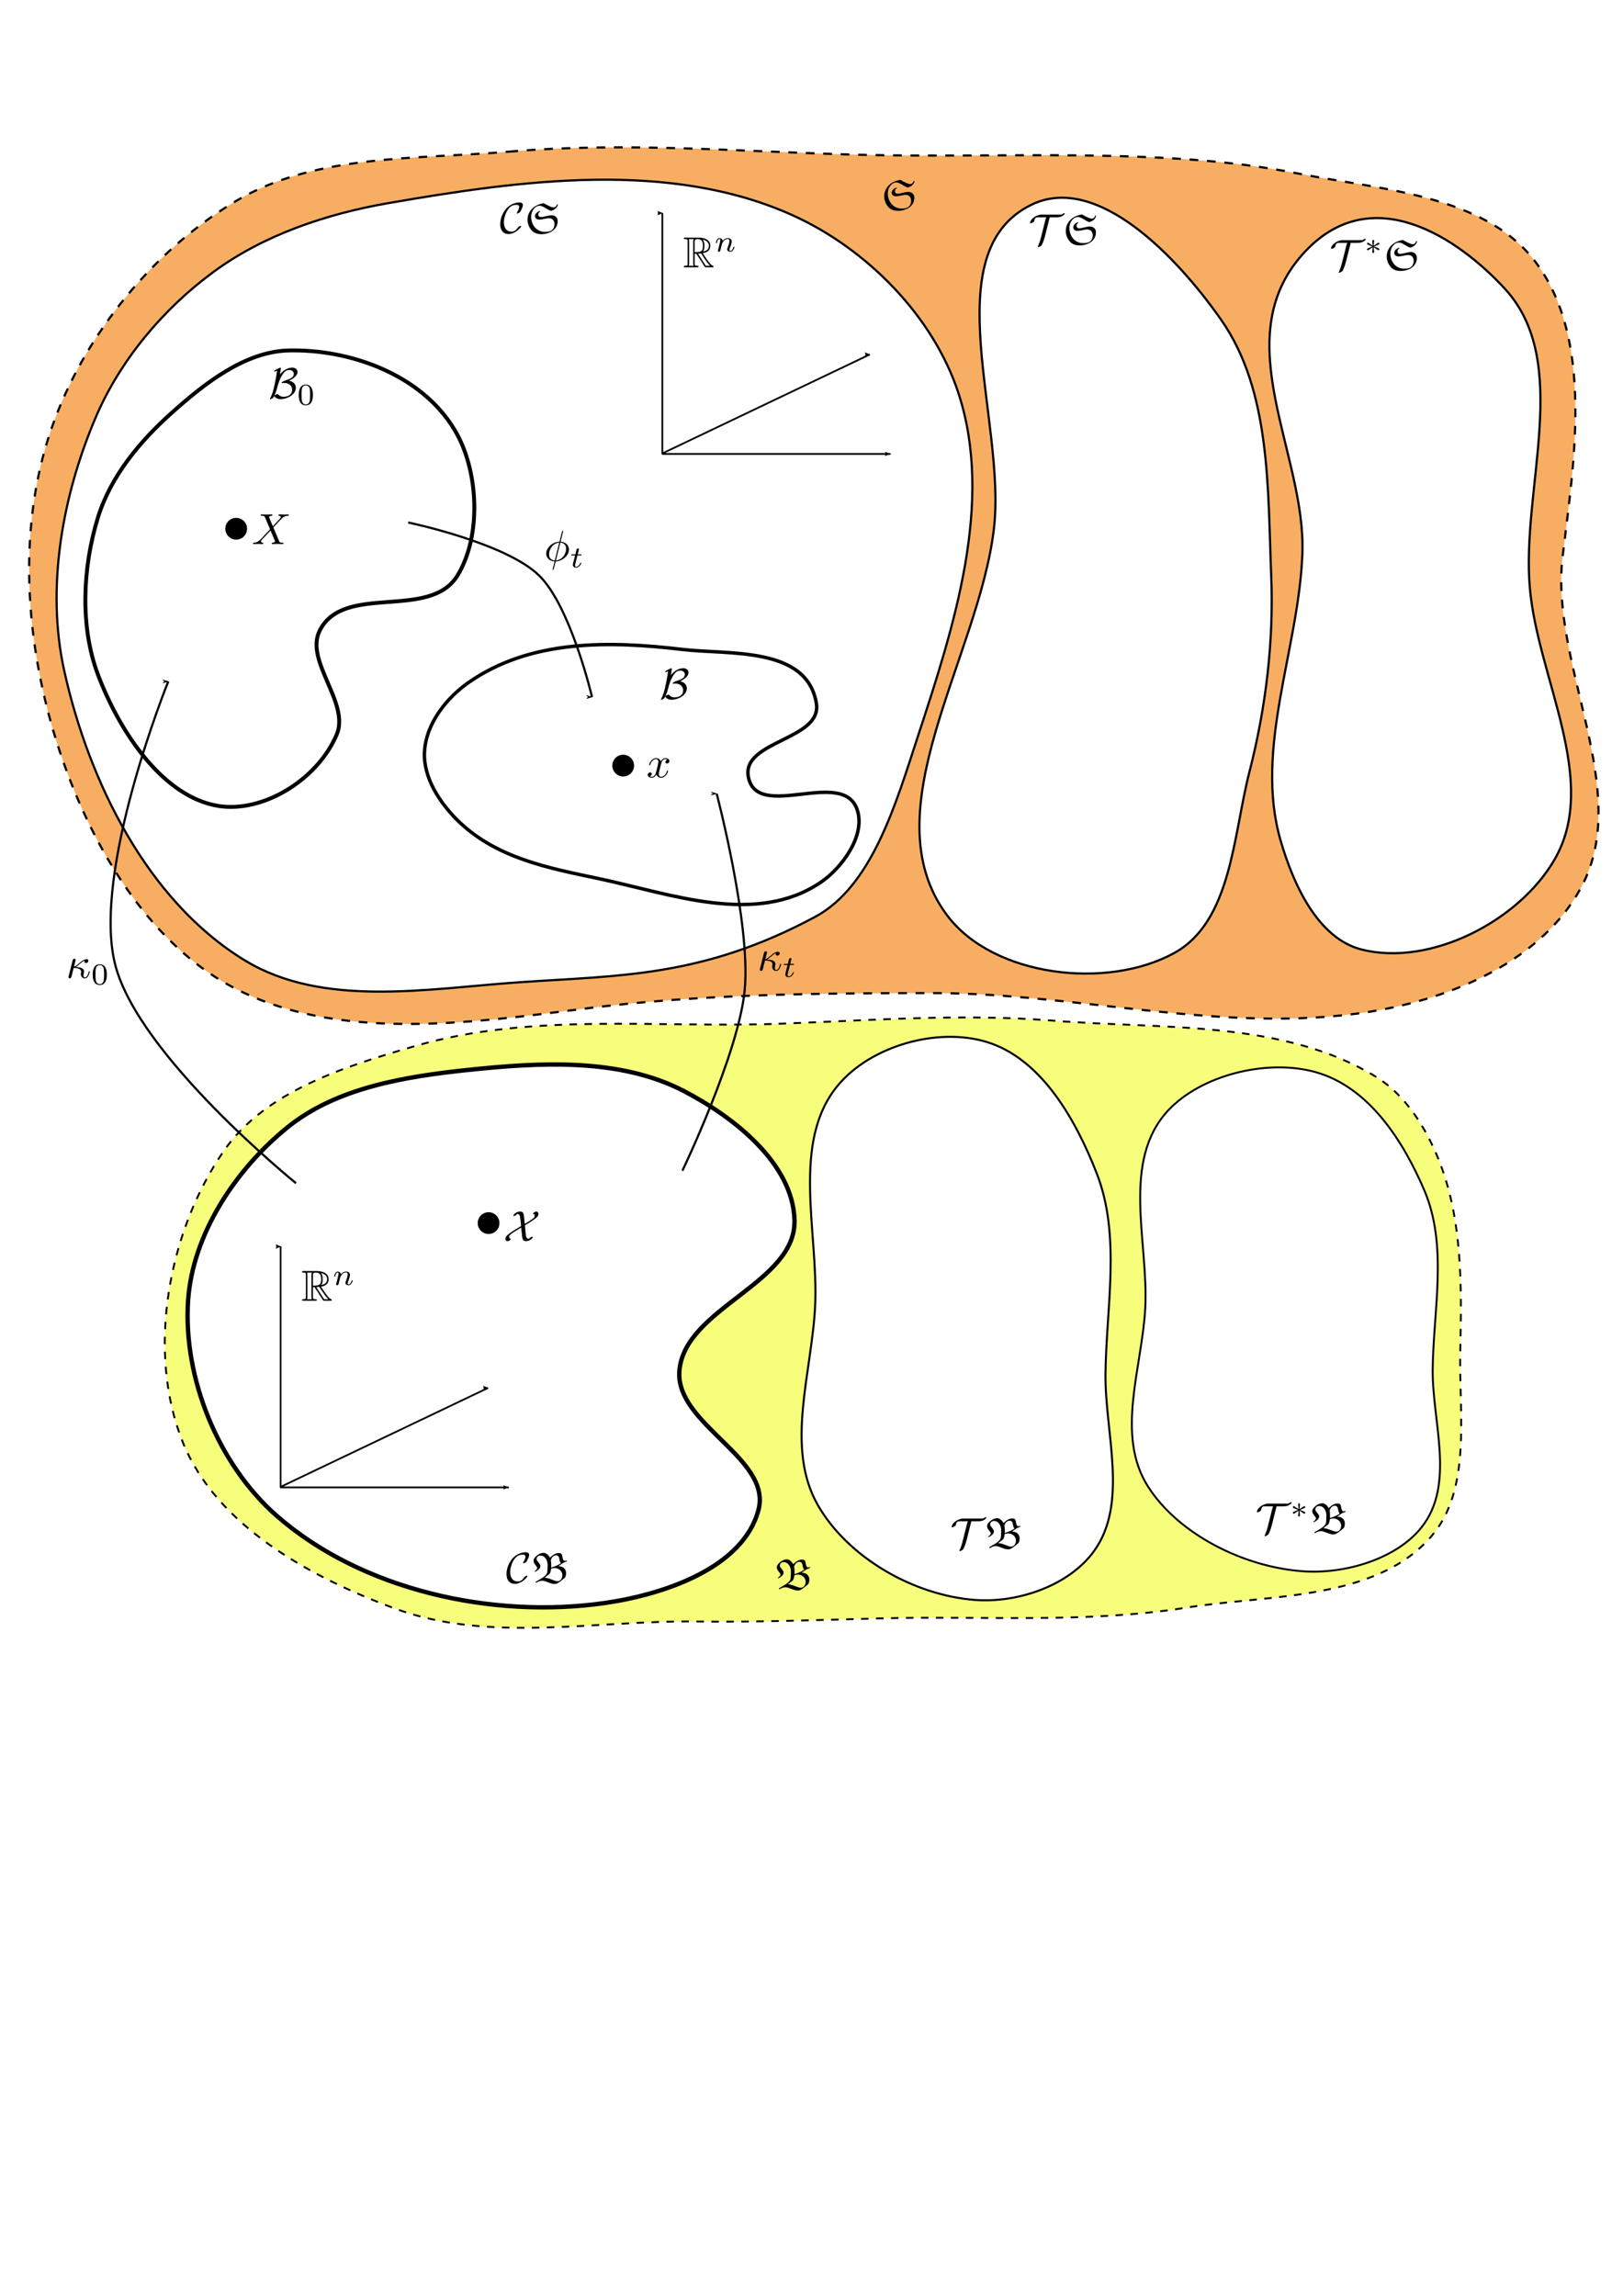 <?xml version="1.0" encoding="UTF-8" standalone="no"?>
<!-- Created with Inkscape (http://www.inkscape.org/) -->

<svg
   xmlns:ns0="http://www.iki.fi/pav/software/textext/"
   xmlns:dc="http://purl.org/dc/elements/1.1/"
   xmlns:cc="http://creativecommons.org/ns#"
   xmlns:rdf="http://www.w3.org/1999/02/22-rdf-syntax-ns#"
   xmlns:svg="http://www.w3.org/2000/svg"
   xmlns="http://www.w3.org/2000/svg"
   xmlns:xlink="http://www.w3.org/1999/xlink"
   xmlns:sodipodi="http://sodipodi.sourceforge.net/DTD/sodipodi-0.dtd"
   xmlns:inkscape="http://www.inkscape.org/namespaces/inkscape"
   width="744.094"
   height="1052.362"
   id="svg2"
   version="1.1"
   inkscape:version="0.48.5 r10040"
   sodipodi:docname="setup.svg">
  <sodipodi:namedview
     id="base"
     pagecolor="#ffffff"
     bordercolor="#666666"
     borderopacity="1.0"
     inkscape:pageopacity="0.0"
     inkscape:pageshadow="2"
     inkscape:zoom="0.7"
     inkscape:cx="75.273263"
     inkscape:cy="568.57143"
     inkscape:document-units="px"
     inkscape:current-layer="layer1"
     showgrid="false"
     inkscape:window-width="1791"
     inkscape:window-height="956"
     inkscape:window-x="11"
     inkscape:window-y="66"
     inkscape:window-maximized="0" />
  <defs
     id="defs4">
    <marker
       style="overflow:visible;"
       id="Arrow1Lend"
       refX="0.0"
       refY="0.0"
       orient="auto"
       inkscape:stockid="Arrow1Lend">
      <path
         transform="scale(0.8) rotate(180) translate(12.5,0)"
         style="fill-rule:evenodd;stroke:#000000;stroke-width:1.0pt;"
         d="M 0.0,0.0 L 5.0,-5.0 L -12.5,0.0 L 5.0,5.0 L 0.0,0.0 z "
         id="path3872" />
    </marker>
    <linearGradient
       inkscape:collect="always"
       id="linearGradient5296">
      <stop
         style="stop-color:#f53300;stop-opacity:1;"
         offset="0"
         id="stop5298" />
      <stop
         style="stop-color:#f53300;stop-opacity:0;"
         offset="1"
         id="stop5300" />
    </linearGradient>
    <marker
       style="overflow:visible"
       id="Arrow2Lend"
       refX="0"
       refY="0"
       orient="auto"
       inkscape:stockid="Arrow2Lend">
      <path
         inkscape:connector-curvature="0"
         transform="matrix(-1.1,0,0,-1.1,-1.1,0)"
         d="M 8.719,4.034 -2.207,0.016 8.719,-4.002 c -1.745,2.372 -1.735,5.617 -6e-7,8.035 z"
         style="fill-rule:evenodd;stroke-width:0.625;stroke-linejoin:round"
         id="path3782" />
    </marker>
    <marker
       style="overflow:visible"
       id="marker3161"
       refX="0"
       refY="0"
       orient="auto"
       inkscape:stockid="Arrow2Lend">
      <path
         inkscape:connector-curvature="0"
         transform="matrix(-1.1,0,0,-1.1,-1.1,0)"
         d="M 8.719,4.034 -2.207,0.016 8.719,-4.002 c -1.745,2.372 -1.735,5.617 -6e-7,8.035 z"
         style="fill-rule:evenodd;stroke-width:0.625;stroke-linejoin:round"
         id="path3163" />
    </marker>
    <marker
       style="overflow:visible"
       id="marker3165"
       refX="0"
       refY="0"
       orient="auto"
       inkscape:stockid="Arrow2Lend">
      <path
         inkscape:connector-curvature="0"
         transform="matrix(-1.1,0,0,-1.1,-1.1,0)"
         d="M 8.719,4.034 -2.207,0.016 8.719,-4.002 c -1.745,2.372 -1.735,5.617 -6e-7,8.035 z"
         style="fill-rule:evenodd;stroke-width:0.625;stroke-linejoin:round"
         id="path3167" />
    </marker>
    <marker
       style="overflow:visible"
       id="Arrow2Lend-1"
       refX="0"
       refY="0"
       orient="auto"
       inkscape:stockid="Arrow2Lend">
      <path
         inkscape:connector-curvature="0"
         transform="matrix(-1.1,0,0,-1.1,-1.1,0)"
         d="M 8.719,4.034 -2.207,0.016 8.719,-4.002 c -1.745,2.372 -1.735,5.617 -6e-7,8.035 z"
         style="fill-rule:evenodd;stroke-width:0.625;stroke-linejoin:round"
         id="path3782-1" />
    </marker>
    <marker
       style="overflow:visible"
       id="marker3263"
       refX="0"
       refY="0"
       orient="auto"
       inkscape:stockid="Arrow2Lend">
      <path
         inkscape:connector-curvature="0"
         transform="matrix(-1.1,0,0,-1.1,-1.1,0)"
         d="M 8.719,4.034 -2.207,0.016 8.719,-4.002 c -1.745,2.372 -1.735,5.617 -6e-7,8.035 z"
         style="fill-rule:evenodd;stroke-width:0.625;stroke-linejoin:round"
         id="path3265" />
    </marker>
    <marker
       style="overflow:visible"
       id="marker3267"
       refX="0"
       refY="0"
       orient="auto"
       inkscape:stockid="Arrow2Lend">
      <path
         inkscape:connector-curvature="0"
         transform="matrix(-1.1,0,0,-1.1,-1.1,0)"
         d="M 8.719,4.034 -2.207,0.016 8.719,-4.002 c -1.745,2.372 -1.735,5.617 -6e-7,8.035 z"
         style="fill-rule:evenodd;stroke-width:0.625;stroke-linejoin:round"
         id="path3269" />
    </marker>
    <linearGradient
       inkscape:collect="always"
       xlink:href="#linearGradient5296"
       id="linearGradient5302"
       x1="13.345"
       y1="268.642"
       x2="732.866"
       y2="268.642"
       gradientUnits="userSpaceOnUse" />
    <marker
       style="overflow:visible"
       id="Arrow2Lend-2"
       refX="0"
       refY="0"
       orient="auto"
       inkscape:stockid="Arrow2Lend">
      <path
         inkscape:connector-curvature="0"
         transform="matrix(-1.1,0,0,-1.1,-1.1,0)"
         d="M 8.719,4.034 -2.207,0.016 8.719,-4.002 c -1.745,2.372 -1.735,5.617 -6e-7,8.035 z"
         style="fill-rule:evenodd;stroke-width:0.625;stroke-linejoin:round"
         id="path3782-0" />
    </marker>
    <marker
       style="overflow:visible"
       id="marker5677"
       refX="0"
       refY="0"
       orient="auto"
       inkscape:stockid="Arrow2Lend">
      <path
         inkscape:connector-curvature="0"
         transform="matrix(-1.1,0,0,-1.1,-1.1,0)"
         d="M 8.719,4.034 -2.207,0.016 8.719,-4.002 c -1.745,2.372 -1.735,5.617 -6e-7,8.035 z"
         style="fill-rule:evenodd;stroke-width:0.625;stroke-linejoin:round"
         id="path5679" />
    </marker>
    <marker
       style="overflow:visible"
       id="marker5681"
       refX="0"
       refY="0"
       orient="auto"
       inkscape:stockid="Arrow2Lend">
      <path
         inkscape:connector-curvature="0"
         transform="matrix(-1.1,0,0,-1.1,-1.1,0)"
         d="M 8.719,4.034 -2.207,0.016 8.719,-4.002 c -1.745,2.372 -1.735,5.617 -6e-7,8.035 z"
         style="fill-rule:evenodd;stroke-width:0.625;stroke-linejoin:round"
         id="path5683" />
    </marker>
  </defs>
  <g
     id="layer1"
     inkscape:groupmode="layer"
     inkscape:label="Layer 1"
     style="display:inline">
    <path
       sodipodi:nodetypes="aaaaaaaaaaaaaa"
       inkscape:connector-curvature="0"
       id="path2985"
       d="m 356.97,469.277 c 41.93,-1.523 84.041,-4.783 125.863,-1.429 49.824,3.997 105.059,-0.409 147.754,25.582 13.711,8.347 23.132,23.473 29.089,38.379 10.871,27.203 10.482,58.048 9.805,87.335 -0.668,28.863 5.499,63.912 -13.633,85.534 -25.782,29.138 -73.746,26.165 -112.171,32.269 -46.008,7.309 -93.1,3.679 -139.67,4.886 -28.271,0.732 -56.551,1.798 -84.829,1.429 -46.085,-0.603 -94.901,10.016 -138.14,-5.942 -38.588,-14.242 -81.763,-37.923 -97.169,-76.062 -16.84,-41.69 -6.858,-96.576 18.669,-133.589 18.939,-27.46 55.677,-38.89 87.72,-48.163 53.48,-15.477 111.073,-8.207 166.711,-10.228 z"
       style="fill:#f7fe7b;stroke:#000000;stroke-width:0.858;stroke-linecap:butt;stroke-linejoin:miter;stroke-miterlimit:4;stroke-opacity:1;stroke-dasharray:3.432, 3.432;stroke-dashoffset:0;fill-opacity:1" />
    <path
       sodipodi:nodetypes="aasasasasaaaaa"
       inkscape:connector-curvature="0"
       id="path2997"
       d="m 233.538,69.505 c 53.141,-4.553 106.682,0.057 160,1.429 67.181,1.729 139.647,-3.735 201.429,8.571 36.478,7.266 85.043,9.44 108.571,40 27.721,36.005 17.859,93.526 12.857,135.714 -5.887,49.655 32.421,106.851 8.571,151.429 -17.722,33.125 -57.835,50.908 -97.143,57.143 -65.904,10.454 -133.272,-8.631 -200,-8.571 -53.386,0.048 -107.041,0.404 -160,7.143 -52.482,6.678 -113.83,15.317 -161.429,-10 C 69.816,432.906 45.101,392.631 30.68,353.791 12.918,305.949 6.729,249.593 22.109,200.934 36.005,156.968 68.303,116.115 107.823,92.362 144.329,70.421 191.101,73.141 233.538,69.505 z"
       style="fill:#f7ae62;stroke:#000000;stroke-width:1;stroke-linecap:butt;stroke-linejoin:miter;stroke-opacity:1;stroke-miterlimit:4;stroke-dasharray:4, 4;stroke-dashoffset:0;fill-opacity:1" />
    <path
       sodipodi:nodetypes="aaaaasaaaaa"
       inkscape:connector-curvature="0"
       id="path2999"
       d="M 98.007,124.545 C 121.114,107.605 149.778,98.014 178.007,93.116 239.03,82.529 307.329,73.223 363.721,98.83 c 33.747,15.324 64.207,46.197 75.714,81.429 16.377,50.139 -2.107,107.033 -18.571,157.143 -9.919,30.189 -20.805,68.724 -47.143,82.857 -51.86,27.829 -89.495,26.802 -135.714,30 -41.937,2.902 -89.795,11.838 -125.714,-10 C 67.696,413.145 40.693,358.366 29.436,307.402 21.053,269.452 28.538,227.463 43.721,191.687 54.966,165.194 74.796,141.561 98.007,124.545 z"
       style="fill:#ffffff;stroke:#000000;stroke-width:1px;stroke-linecap:butt;stroke-linejoin:miter;stroke-opacity:1;fill-opacity:1" />
    <path
       sodipodi:nodetypes="aaaaaaaa"
       inkscape:connector-curvature="0"
       id="path3001"
       d="m 472.811,93.881 c 30.512,-14.941 67.705,24.994 87.143,52.857 22.763,32.629 21.226,77.392 22.857,117.143 1.238,30.159 -2.488,60.765 -10,90 -7.438,28.95 -8.167,68.324 -34.286,82.857 -30.784,17.129 -83.142,11.035 -104.286,-17.143 -35.698,-47.574 14.448,-118.076 21.429,-177.143 5.851,-49.508 -27.63,-126.648 17.143,-148.571 z"
       style="fill:#ffffff;stroke:#000000;stroke-width:1px;stroke-linecap:butt;stroke-linejoin:miter;stroke-opacity:1;fill-opacity:1" />
    <path
       sodipodi:nodetypes="saaaaaas"
       inkscape:connector-curvature="0"
       id="path3001-0"
       d="m 597.099,116.672 c 31.235,-35.178 71.617,-7.401 92.857,15.714 31.038,33.778 7.424,91.445 11.429,137.143 3.632,41.444 32.129,88.198 11.429,124.286 -16.218,28.273 -56.968,49.404 -88.571,41.429 -20.131,-5.08 -31.375,-30.055 -37.143,-50 -12.205,-42.207 8.332,-87.524 10,-131.429 1.735,-45.681 -34.854,-97.888 0,-137.143 z"
       style="fill:#ffffff;stroke:#000000;stroke-width:1px;stroke-linecap:butt;stroke-linejoin:miter;stroke-opacity:1;fill-opacity:1" />
    <path
       sodipodi:nodetypes="aaaaaaaaaa"
       inkscape:connector-curvature="0"
       id="path2991"
       d="m 131.967,516.629 c 22.47,-18.111 53.825,-23.163 82.527,-26.182 33.004,-3.472 69.647,-5.621 99.085,9.7 23.025,11.983 49.919,33.178 50.678,59.123 0.851,29.063 -50.916,40.421 -52.793,69.435 -1.57,24.266 42.358,39.727 36.299,63.277 -6.841,26.591 -43.206,38.876 -70.382,42.797 -51.402,7.417 -111.526,-5.775 -150.577,-40.012 C 100.108,671.362 83.911,631.72 86.223,596.292 88.217,565.736 108.126,535.845 131.967,516.629 z"
       style="fill:#ffffff;stroke:#000000;stroke-width:2;stroke-linecap:butt;stroke-linejoin:miter;stroke-opacity:1;stroke-miterlimit:4;stroke-dasharray:none;fill-opacity:1" />
    <path
       sodipodi:nodetypes="aaaaaaaaa"
       inkscape:connector-curvature="0"
       id="path2993"
       d="m 384.375,497.262 c 15.089,-17.866 45.332,-26.483 67.885,-19.677 25.313,7.639 41.091,35.986 50.581,60.342 11.144,28.6 4.329,61.19 3.993,91.824 -0.298,27.165 10.717,59.237 -5.324,81.33 -11.46,15.783 -34.941,23.807 -54.574,22.3 -27.994,-2.149 -57.969,-19.25 -71.878,-43.288 -15.387,-26.591 -2.717,-61.243 -1.331,-91.824 1.532,-33.816 -11.325,-74.989 10.649,-101.006 z"
       style="fill:#ffffff;stroke:#000000;stroke-width:0.925px;stroke-linecap:butt;stroke-linejoin:miter;stroke-opacity:1;fill-opacity:1" />
    <path
       sodipodi:nodetypes="aaaaaaaaa"
       inkscape:connector-curvature="0"
       id="path2993-5"
       d="m 535.618,508.954 c 14.937,-15.988 44.875,-23.699 67.201,-17.608 25.058,6.836 40.677,32.204 50.071,53.999 11.032,25.594 4.285,54.758 3.953,82.173 -0.295,24.31 10.609,53.011 -5.271,72.781 -11.344,14.124 -34.589,21.305 -54.024,19.956 -27.712,-1.923 -57.385,-17.227 -71.154,-38.739 -15.232,-23.796 -2.689,-54.806 -1.318,-82.173 1.517,-30.262 -11.211,-67.107 10.541,-90.39 z"
       style="fill:#ffffff;stroke:#000000;stroke-width:0.871px;stroke-linecap:butt;stroke-linejoin:miter;stroke-opacity:1" />
    <g
       ns0:preamble="/data/OpenCMISS/cm/doc/latex/texTextPreamble.ini"
       ns0:text="$\\manifold{B}$"
       word-spacing="normal"
       letter-spacing="normal"
       font-size-adjust="none"
       font-stretch="normal"
       font-weight="normal"
       font-variant="normal"
       font-style="normal"
       stroke-miterlimit="10.433"
       xml:space="preserve"
       transform="matrix(2,0,0,-2,213.429,2097.429)"
       id="content"
       style="font-style:normal;font-variant:normal;font-weight:normal;font-stretch:normal;letter-spacing:normal;word-spacing:normal;text-anchor:start;fill:none;stroke:#000000;stroke-linecap:butt;stroke-linejoin:miter;stroke-miterlimit:10.433;stroke-opacity:1;stroke-dasharray:none;stroke-dashoffset:0"><path
         id="path3440"
         d="m 76.219,684.18 0.056,0 0.056,0.01 0.056,0.01 0.057,0.01 0.057,0.01 0.058,0.02 0.059,0.02 0.059,0.02 0.06,0.02 0.061,0.03 0.062,0.03 0.064,0.03 0.064,0.04 0.067,0.04 0.067,0.04 0.069,0.05 0.071,0.05 0.073,0.05 0.074,0.05 0.077,0.06 0.078,0.06 0.081,0.06 0.083,0.07 0.086,0.07 0.088,0.07 0.09,0.07 0.094,0.08 0.096,0.08 0.099,0.08 0.102,0.08 0.105,0.09 0.108,0.09 c 0.15,0.38 0.219,0.58 0.219,1.01 0,0.93 -0.656,1.58 -1.751,1.58 l 0.886,0.62 -0.279,0.09 c -0.845,-0.58 -1.293,-0.69 -2.268,-1.04 l -0.02,-0.25 c 0.249,0.11 0.517,0.16 0.786,0.16 0.915,0 1.801,-0.67 1.801,-1.65 0,-0.64 -0.368,-1.37 -1.115,-1.37 -0.776,0 -1.89,0.79 -2.964,0.79 l 1.164,0.9 c 0.189,0.37 0.288,0.76 0.328,1.17 l 0.02,0.25 h 0 c 0.01,0.14 0.02,0.35 0.02,0.48 0,0.43 -0.04,0.99 -0.1,1.24 0.169,0.53 0.508,1.1 1.214,1.1 0.418,0 0.657,-0.27 0.756,-0.93 0.04,-0.3 0.14,-0.74 0.378,-0.85 l 0.279,-0.09 c 0.318,0.23 0.656,0.33 1.025,0.48 v 0.22 c -0.14,-0.05 -0.289,-0.09 -0.438,-0.11 -0.627,0 -0.478,1.29 -0.776,1.59 -0.169,0.17 -0.408,0.21 -0.637,0.21 -0.756,0 -1.502,-0.53 -2.01,-1.06 -0.268,0.55 -0.855,1.11 -1.432,1.11 -0.926,0 -1.582,-0.62 -1.821,-0.86 -0.279,-0.28 -0.507,-0.57 -0.507,-0.97 0,-0.68 0.845,-1.31 0.845,-1.59 0,-0.33 -0.368,-0.66 -0.637,-0.81 l 0.15,-0.11 c 0.328,0.16 1.223,0.62 1.223,1.34 0,0.46 -0.885,1.18 -0.885,1.51 0,0.59 0.398,0.86 0.965,0.86 0.627,0 1.572,-0.64 1.572,-2.25 0,-0.46 -0.04,-1.17 -0.07,-1.49 -0.029,-0.27 -0.219,-0.84 -1.462,-1.56 l -1.234,-0.73 0.119,-0.21 c 0.418,0.26 0.916,0.48 1.423,0.48 0.786,0 1.791,-0.75 2.856,-0.75 z"
         inkscape:connector-curvature="0"
         style="fill:#000000;stroke-width:0" /></g>    <g
       ns0:preamble="/data/OpenCMISS/cm/doc/latex/texTextPreamble.ini"
       ns0:text="$\\manifold{B}$"
       word-spacing="normal"
       letter-spacing="normal"
       font-size-adjust="none"
       font-stretch="normal"
       font-weight="normal"
       font-variant="normal"
       font-style="normal"
       stroke-miterlimit="10.433"
       xml:space="preserve"
       transform="matrix(2,0,0,-2,271.1,1480.719)"
       id="content-1"
       style="font-style:normal;font-variant:normal;font-weight:normal;font-stretch:normal;letter-spacing:normal;word-spacing:normal;text-anchor:start;fill:none;stroke:#000000;stroke-linecap:butt;stroke-linejoin:miter;stroke-miterlimit:10.433;stroke-opacity:1;stroke-dasharray:none;stroke-dashoffset:0" />    <g
       id="g3747"
       transform="matrix(2,0,0,-2,90.242,2094.434)"
       xml:space="preserve"
       stroke-miterlimit="10.433"
       font-style="normal"
       font-variant="normal"
       font-weight="normal"
       font-stretch="normal"
       font-size-adjust="none"
       letter-spacing="normal"
       word-spacing="normal"
       ns0:text="$\\coordbundle{B}$"
       ns0:preamble="/data/OpenCMISS/cm/doc/latex/texTextPreamble.ini"
       style="font-style:normal;font-variant:normal;font-weight:normal;font-stretch:normal;letter-spacing:normal;word-spacing:normal;text-anchor:start;fill:none;stroke:#000000;stroke-linecap:butt;stroke-linejoin:miter;stroke-miterlimit:10.433;stroke-opacity:1;stroke-dasharray:none;stroke-dashoffset:0"><path
         d="m 75.801,686.01 0,0 0,0.01 -0.001,0 0,0 0,0 0,0.01 -10e-4,0 0,0 -0.002,0.01 -10e-4,0 -0.002,0 -0.002,0.01 -0.002,0 -0.002,0 -0.003,0.01 -0.003,0 -0.002,0 -0.004,0 -0.003,0.01 -0.003,0 -0.004,0 -0.004,0 -0.003,0 -0.004,0 -0.004,0 -0.005,0.01 -0.004,0 -0.004,0 -0.005,0 -0.004,0 -0.005,0 -0.004,0 -0.005,0 -0.004,0 -0.01,0 c -0.169,0 -0.408,-0.15 -0.417,-0.15 -0.199,-0.13 -0.239,-0.2 -0.359,-0.37 -0.308,-0.46 -0.746,-0.8 -1.393,-0.8 -0.895,0 -1.701,0.65 -1.701,2.14 0,0.89 0.358,2.07 0.885,2.86 0.438,0.63 0.976,1.15 2,1.15 0.378,0 0.617,-0.14 0.617,-0.51 0,-0.35 -0.368,-1.05 -0.487,-1.25 -0.06,-0.11 -0.06,-0.13 -0.06,-0.15 0,-0.07 0.05,-0.07 0.109,-0.07 0.199,0 0.568,0.22 0.687,0.38 0.02,0.04 0.597,1.01 0.597,1.52 0,0.55 -0.448,0.62 -0.806,0.62 -1.443,0 -2.627,-0.94 -3.084,-1.5 -1.184,-1.43 -1.304,-2.97 -1.304,-3.48 0,-1.45 0.737,-2.26 1.891,-2.26 1.602,0 2.925,1.55 2.925,1.8 z"
         id="path3749"
         inkscape:connector-curvature="0"
         style="fill:#000000;stroke-width:0" /><path
         d="m 82.046,684.18 0.056,0 0.056,0.01 0.056,0.01 0.057,0.01 0.057,0.01 0.058,0.02 0.059,0.02 0.059,0.02 0.06,0.02 0.061,0.03 0.062,0.03 0.064,0.03 0.064,0.04 0.067,0.04 0.067,0.04 0.069,0.05 0.071,0.05 0.073,0.05 0.074,0.05 0.077,0.06 0.078,0.06 0.081,0.06 0.083,0.07 0.086,0.07 0.088,0.07 0.09,0.07 0.094,0.08 0.096,0.08 0.099,0.08 0.102,0.08 0.105,0.09 0.109,0.09 c 0.149,0.38 0.218,0.58 0.218,1.01 0,0.93 -0.656,1.58 -1.751,1.58 l 0.886,0.62 -0.279,0.09 c -0.845,-0.58 -1.293,-0.69 -2.268,-1.04 l -0.02,-0.25 c 0.249,0.11 0.517,0.16 0.786,0.16 0.915,0 1.801,-0.67 1.801,-1.65 0,-0.64 -0.368,-1.37 -1.114,-1.37 -0.777,0 -1.891,0.79 -2.965,0.79 l 1.164,0.9 c 0.189,0.37 0.288,0.76 0.328,1.17 l 0.02,0.25 h 0 c 0.01,0.14 0.02,0.35 0.02,0.48 0,0.43 -0.04,0.99 -0.1,1.24 0.169,0.53 0.508,1.1 1.214,1.1 0.418,0 0.657,-0.27 0.756,-0.93 0.04,-0.3 0.139,-0.74 0.378,-0.85 l 0.279,-0.09 c 0.318,0.23 0.657,0.33 1.025,0.48 v 0.22 c -0.14,-0.05 -0.289,-0.09 -0.438,-0.11 -0.627,0 -0.478,1.29 -0.776,1.59 -0.169,0.17 -0.408,0.21 -0.637,0.21 -0.756,0 -1.502,-0.53 -2.01,-1.06 -0.268,0.55 -0.855,1.11 -1.432,1.11 -0.926,0 -1.582,-0.62 -1.821,-0.86 -0.279,-0.28 -0.508,-0.57 -0.508,-0.97 0,-0.68 0.846,-1.31 0.846,-1.59 0,-0.33 -0.368,-0.66 -0.636,-0.81 l 0.149,-0.11 c 0.328,0.16 1.223,0.62 1.223,1.34 0,0.46 -0.885,1.18 -0.885,1.51 0,0.59 0.398,0.86 0.965,0.86 0.627,0 1.572,-0.64 1.572,-2.25 0,-0.46 -0.04,-1.17 -0.07,-1.49 -0.029,-0.27 -0.219,-0.84 -1.462,-1.56 l -1.234,-0.73 0.12,-0.21 c 0.417,0.26 0.915,0.48 1.422,0.48 0.786,0 1.791,-0.75 2.856,-0.75 z"
         id="path3751"
         inkscape:connector-curvature="0"
         style="fill:#000000;stroke-width:0" /></g>    <g
       style="font-style:normal;font-variant:normal;font-weight:normal;font-stretch:normal;letter-spacing:normal;word-spacing:normal;text-anchor:start;fill:none;stroke:#000000;stroke-linecap:butt;stroke-linejoin:miter;stroke-miterlimit:10.433;stroke-opacity:1;stroke-dasharray:none;stroke-dashoffset:0"
       ns0:preamble="/data/OpenCMISS/cm/doc/latex/texTextPreamble.ini"
       ns0:text="$\\tangentbundle{B}$"
       word-spacing="normal"
       letter-spacing="normal"
       font-size-adjust="none"
       font-stretch="normal"
       font-weight="normal"
       font-variant="normal"
       font-style="normal"
       stroke-miterlimit="10.433"
       xml:space="preserve"
       transform="matrix(2,0,0,-2,293.927,2078.564)"
       id="g3861"><path
         id="path3863"
         d="m 75.701,690.62 h 1.652 c 1.313,0 1.811,0.76 1.811,0.88 0,0.05 -0.04,0.07 -0.09,0.07 -0.109,0 -0.368,-0.1 -0.617,-0.28 -0.079,-0.05 -0.099,-0.05 -0.288,-0.05 h -4.348 c -1.234,0 -2.617,-1.07 -2.617,-1.88 0,-0.06 0,-0.12 0.08,-0.12 0.239,0 0.865,0.33 0.885,0.56 0.01,0.17 0.03,0.36 0.229,0.62 0.1,0.12 0.179,0.2 0.617,0.2 h 1.98 c -0.169,-0.11 -0.209,-0.26 -0.229,-0.36 l -1.134,-4.5 c -0.12,-0.48 -0.329,-1.11 -0.617,-1.76 -0.06,-0.11 -0.06,-0.14 -0.06,-0.16 0,-0.06 0.04,-0.06 0.09,-0.06 0.199,0 0.686,0.26 0.836,0.47 0.059,0.1 0.497,1.11 0.706,1.94 z"
         inkscape:connector-curvature="0"
         style="fill:#000000;stroke-width:0" /><path
         id="path3865"
         d="m 84.177,684.18 0.056,0 0.056,0.01 0.056,0.01 0.057,0.01 0.057,0.01 0.058,0.02 0.059,0.02 0.059,0.02 0.06,0.02 0.061,0.03 0.062,0.03 0.064,0.03 0.064,0.04 0.067,0.04 0.067,0.04 0.069,0.05 0.071,0.05 0.073,0.05 0.074,0.05 0.077,0.06 0.078,0.06 0.081,0.06 0.083,0.07 0.086,0.07 0.088,0.07 0.09,0.07 0.094,0.08 0.096,0.08 0.099,0.08 0.102,0.08 0.105,0.09 0.108,0.09 c 0.15,0.38 0.219,0.58 0.219,1.01 0,0.93 -0.656,1.58 -1.751,1.58 l 0.886,0.62 -0.279,0.09 c -0.845,-0.58 -1.293,-0.69 -2.268,-1.04 l -0.02,-0.25 c 0.249,0.11 0.517,0.16 0.786,0.16 0.915,0 1.801,-0.67 1.801,-1.65 0,-0.64 -0.368,-1.37 -1.115,-1.37 -0.776,0 -1.89,0.79 -2.964,0.79 l 1.164,0.9 c 0.189,0.37 0.288,0.76 0.328,1.17 l 0.02,0.25 h 0 c 0.01,0.14 0.02,0.35 0.02,0.48 0,0.43 -0.04,0.99 -0.1,1.24 0.169,0.53 0.508,1.1 1.214,1.1 0.418,0 0.657,-0.27 0.756,-0.93 0.04,-0.3 0.14,-0.74 0.378,-0.85 l 0.279,-0.09 c 0.318,0.23 0.656,0.33 1.025,0.48 v 0.22 c -0.14,-0.05 -0.289,-0.09 -0.438,-0.11 -0.627,0 -0.478,1.29 -0.776,1.59 -0.169,0.17 -0.408,0.21 -0.637,0.21 -0.756,0 -1.502,-0.53 -2.01,-1.06 -0.268,0.55 -0.855,1.11 -1.432,1.11 -0.926,0 -1.582,-0.62 -1.821,-0.86 -0.279,-0.28 -0.507,-0.57 -0.507,-0.97 0,-0.68 0.845,-1.31 0.845,-1.59 0,-0.33 -0.368,-0.66 -0.636,-0.81 l 0.149,-0.11 c 0.328,0.16 1.223,0.62 1.223,1.34 0,0.46 -0.885,1.18 -0.885,1.51 0,0.59 0.398,0.86 0.965,0.86 0.627,0 1.572,-0.64 1.572,-2.25 0,-0.46 -0.04,-1.17 -0.07,-1.49 -0.029,-0.27 -0.219,-0.84 -1.462,-1.56 l -1.234,-0.73 0.119,-0.21 c 0.418,0.26 0.916,0.48 1.423,0.48 0.786,0 1.791,-0.75 2.856,-0.75 z"
         inkscape:connector-curvature="0"
         style="fill:#000000;stroke-width:0" /></g>    <g
       id="g3981"
       transform="matrix(2,0,0,-2,433.863,2071.712)"
       xml:space="preserve"
       stroke-miterlimit="10.433"
       font-style="normal"
       font-variant="normal"
       font-weight="normal"
       font-stretch="normal"
       font-size-adjust="none"
       letter-spacing="normal"
       word-spacing="normal"
       ns0:text="$\\cotangentbundle{B}$"
       ns0:preamble="/data/OpenCMISS/cm/doc/latex/texTextPreamble.ini"
       style="font-style:normal;font-variant:normal;font-weight:normal;font-stretch:normal;letter-spacing:normal;word-spacing:normal;text-anchor:start;fill:none;stroke:#000000;stroke-linecap:butt;stroke-linejoin:miter;stroke-miterlimit:10.433;stroke-opacity:1;stroke-dasharray:none;stroke-dashoffset:0"><path
         d="m 75.701,690.62 h 1.652 c 1.313,0 1.811,0.76 1.811,0.88 0,0.05 -0.04,0.07 -0.09,0.07 -0.109,0 -0.368,-0.1 -0.617,-0.28 -0.079,-0.05 -0.099,-0.05 -0.288,-0.05 h -4.348 c -1.234,0 -2.617,-1.07 -2.617,-1.88 0,-0.06 0,-0.12 0.08,-0.12 0.239,0 0.865,0.33 0.885,0.56 0.01,0.17 0.03,0.36 0.229,0.62 0.1,0.12 0.179,0.2 0.617,0.2 h 1.98 c -0.169,-0.11 -0.209,-0.26 -0.229,-0.36 l -1.134,-4.5 c -0.12,-0.48 -0.329,-1.11 -0.617,-1.76 -0.06,-0.11 -0.06,-0.14 -0.06,-0.16 0,-0.06 0.04,-0.06 0.09,-0.06 0.199,0 0.686,0.26 0.836,0.47 0.059,0.1 0.497,1.11 0.706,1.94 z"
         id="path3983"
         inkscape:connector-curvature="0"
         style="fill:#000000;stroke-width:0" /><path
         d="m 81.074,689.8 0.052,0.02 0.051,0.02 0.049,0.02 0.047,0.02 0.046,0.02 0.044,0.02 0.043,0.02 0.041,0.02 0.039,0.02 0.038,0.01 0.037,0.02 0.035,0.01 0.034,0.02 0.032,0.01 0.032,0.01 0.03,0.02 0.029,0.01 0.028,0.01 0.026,0.01 0.026,0.01 0.025,0.01 0.024,0.01 0.023,0.01 0.022,0.01 0.021,0.01 0.02,0.01 0.039,0.02 0.036,0.01 0.033,0.02 c 0.133,0.05 0.195,0.08 0.195,0.21 0,0.12 -0.09,0.23 -0.216,0.23 -0.048,0 -0.062,0 -0.146,-0.07 l -0.947,-0.63 0.104,1.03 c 0.014,0.13 0,0.3 -0.208,0.3 -0.084,0 -0.216,-0.06 -0.216,-0.21 0,-0.06 0.028,-0.27 0.034,-0.34 0.014,-0.12 0.063,-0.62 0.077,-0.78 l -0.94,0.63 c -0.07,0.05 -0.091,0.07 -0.153,0.07 -0.126,0 -0.216,-0.11 -0.216,-0.23 0,-0.14 0.083,-0.17 0.146,-0.2 l 1.052,-0.44 c -0.571,-0.25 -0.829,-0.34 -1.003,-0.43 -0.132,-0.05 -0.195,-0.08 -0.195,-0.21 0,-0.12 0.09,-0.23 0.216,-0.23 0.049,0 0.062,0 0.146,0.07 l 0.947,0.63 -0.111,-1.12 c 0,-0.15 0.132,-0.21 0.216,-0.21 0.083,0 0.216,0.06 0.216,0.21 0,0.06 -0.028,0.27 -0.035,0.34 -0.014,0.12 -0.063,0.62 -0.077,0.78 l 0.836,-0.56 c 0.181,-0.14 0.195,-0.14 0.257,-0.14 0.126,0 0.216,0.11 0.216,0.23 0,0.14 -0.083,0.17 -0.146,0.2 z"
         id="path3985"
         inkscape:connector-curvature="0"
         style="fill:#000000;stroke-width:0" /><path
         d="m 88.757,684.18 0.056,0 0.056,0.01 0.056,0.01 0.057,0.01 0.057,0.01 0.058,0.02 0.059,0.02 0.059,0.02 0.06,0.02 0.061,0.03 0.062,0.03 0.064,0.03 0.064,0.04 0.067,0.04 0.067,0.04 0.069,0.05 0.071,0.05 0.073,0.05 0.074,0.05 0.077,0.06 0.078,0.06 0.081,0.06 0.083,0.07 0.086,0.07 0.088,0.07 0.09,0.07 0.094,0.08 0.096,0.08 0.099,0.08 0.102,0.08 0.105,0.09 0.108,0.09 c 0.15,0.38 0.219,0.58 0.219,1.01 0,0.93 -0.656,1.58 -1.751,1.58 l 0.886,0.62 -0.279,0.09 c -0.845,-0.58 -1.293,-0.69 -2.268,-1.04 l -0.02,-0.25 c 0.249,0.11 0.517,0.16 0.786,0.16 0.915,0 1.801,-0.67 1.801,-1.65 0,-0.64 -0.368,-1.37 -1.114,-1.37 -0.776,0 -1.891,0.79 -2.965,0.79 l 1.164,0.9 c 0.189,0.37 0.288,0.76 0.328,1.17 l 0.02,0.25 h 0 c 0.01,0.14 0.02,0.35 0.02,0.48 0,0.43 -0.04,0.99 -0.1,1.24 0.169,0.53 0.508,1.1 1.214,1.1 0.418,0 0.657,-0.27 0.756,-0.93 0.04,-0.3 0.139,-0.74 0.378,-0.85 l 0.279,-0.09 c 0.318,0.23 0.657,0.33 1.025,0.48 v 0.22 c -0.14,-0.05 -0.289,-0.09 -0.438,-0.11 -0.627,0 -0.478,1.29 -0.776,1.59 -0.169,0.17 -0.408,0.21 -0.637,0.21 -0.756,0 -1.502,-0.53 -2.01,-1.06 -0.268,0.55 -0.855,1.11 -1.432,1.11 -0.926,0 -1.582,-0.62 -1.821,-0.86 -0.279,-0.28 -0.507,-0.57 -0.507,-0.97 0,-0.68 0.845,-1.31 0.845,-1.59 0,-0.33 -0.368,-0.66 -0.636,-0.81 l 0.149,-0.11 c 0.328,0.16 1.223,0.62 1.223,1.34 0,0.46 -0.885,1.18 -0.885,1.51 0,0.59 0.398,0.86 0.965,0.86 0.627,0 1.572,-0.64 1.572,-2.25 0,-0.46 -0.04,-1.17 -0.07,-1.49 -0.029,-0.27 -0.219,-0.84 -1.462,-1.56 l -1.234,-0.73 0.12,-0.21 c 0.417,0.26 0.915,0.48 1.422,0.48 0.786,0 1.791,-0.75 2.856,-0.75 z"
         id="path3987"
         inkscape:connector-curvature="0"
         style="fill:#000000;stroke-width:0" /></g>    <g
       style="font-style:normal;font-variant:normal;font-weight:normal;font-stretch:normal;letter-spacing:normal;word-spacing:normal;text-anchor:start;fill:none;stroke:#000000;stroke-linecap:butt;stroke-linejoin:miter;stroke-miterlimit:10.433;stroke-opacity:1;stroke-dasharray:none;stroke-dashoffset:0"
       ns0:preamble="/data/OpenCMISS/cm/doc/latex/texTextPreamble.ini"
       ns0:text="$\\cotangentbundle{S}$"
       word-spacing="normal"
       letter-spacing="normal"
       font-size-adjust="none"
       font-stretch="normal"
       font-weight="normal"
       font-variant="normal"
       font-style="normal"
       stroke-miterlimit="10.433"
       xml:space="preserve"
       transform="matrix(2,0,0,-2,467.854,1492.569)"
       id="g4168"><path
         id="path4170"
         d="m 75.701,690.62 h 1.652 c 1.313,0 1.811,0.76 1.811,0.88 0,0.05 -0.04,0.07 -0.09,0.07 -0.109,0 -0.368,-0.1 -0.617,-0.28 -0.079,-0.05 -0.099,-0.05 -0.288,-0.05 h -4.348 c -1.234,0 -2.617,-1.07 -2.617,-1.88 0,-0.06 0,-0.12 0.08,-0.12 0.239,0 0.865,0.33 0.885,0.56 0.01,0.17 0.03,0.36 0.229,0.62 0.1,0.12 0.179,0.2 0.617,0.2 h 1.98 c -0.169,-0.11 -0.209,-0.26 -0.229,-0.36 l -1.134,-4.5 c -0.12,-0.48 -0.329,-1.11 -0.617,-1.76 -0.06,-0.11 -0.06,-0.14 -0.06,-0.16 0,-0.06 0.04,-0.06 0.09,-0.06 0.199,0 0.686,0.26 0.836,0.47 0.059,0.1 0.497,1.11 0.706,1.94 z"
         inkscape:connector-curvature="0"
         style="fill:#000000;stroke-width:0" /><path
         id="path4172"
         d="m 81.074,689.8 0.052,0.02 0.051,0.02 0.049,0.02 0.047,0.02 0.046,0.02 0.044,0.02 0.043,0.02 0.041,0.02 0.039,0.02 0.038,0.01 0.037,0.02 0.035,0.01 0.034,0.02 0.032,0.01 0.032,0.01 0.03,0.02 0.029,0.01 0.028,0.01 0.026,0.01 0.026,0.01 0.025,0.01 0.024,0.01 0.023,0.01 0.022,0.01 0.021,0.01 0.02,0.01 0.039,0.02 0.036,0.01 0.033,0.02 c 0.133,0.05 0.195,0.08 0.195,0.21 0,0.12 -0.09,0.23 -0.216,0.23 -0.048,0 -0.062,0 -0.146,-0.07 l -0.947,-0.63 0.104,1.03 c 0.014,0.13 0,0.3 -0.208,0.3 -0.084,0 -0.216,-0.06 -0.216,-0.21 0,-0.06 0.028,-0.27 0.034,-0.34 0.014,-0.12 0.063,-0.62 0.077,-0.78 l -0.94,0.63 c -0.07,0.05 -0.091,0.07 -0.153,0.07 -0.126,0 -0.216,-0.11 -0.216,-0.23 0,-0.14 0.083,-0.17 0.146,-0.2 l 1.052,-0.44 c -0.571,-0.25 -0.829,-0.34 -1.003,-0.43 -0.132,-0.05 -0.195,-0.08 -0.195,-0.21 0,-0.12 0.09,-0.23 0.216,-0.23 0.049,0 0.062,0 0.146,0.07 l 0.947,0.63 -0.111,-1.12 c 0,-0.15 0.132,-0.21 0.216,-0.21 0.083,0 0.216,0.06 0.216,0.21 0,0.06 -0.028,0.27 -0.035,0.34 -0.014,0.12 -0.063,0.62 -0.077,0.78 l 0.836,-0.56 c 0.181,-0.14 0.195,-0.14 0.257,-0.14 0.126,0 0.216,0.11 0.216,0.23 0,0.14 -0.083,0.17 -0.146,0.2 z"
         inkscape:connector-curvature="0"
         style="fill:#000000;stroke-width:0" /><path
         id="path4174"
         d="m 86.777,689.5 -0.051,-0.02 -0.05,-0.01 -0.05,-0.02 -0.05,-0.02 -0.05,-0.02 -0.05,-0.03 -0.049,-0.02 -0.048,-0.03 -0.047,-0.02 -0.047,-0.03 -0.046,-0.03 -0.045,-0.04 -0.043,-0.03 -0.042,-0.03 -0.041,-0.04 -0.04,-0.04 -0.038,-0.04 -0.036,-0.04 -0.034,-0.04 -0.033,-0.04 -0.031,-0.04 -0.028,-0.05 -0.026,-0.05 -0.024,-0.04 -0.022,-0.05 -0.019,-0.05 -0.016,-0.05 -0.014,-0.06 -0.01,-0.05 -0.008,-0.05 -0.005,-0.06 -0.002,-0.06 c 0,-0.5 0.448,-0.78 0.955,-0.78 0.767,0 1.582,0.32 2.279,0.32 0.796,0 1.224,-0.63 1.224,-1.33 0,-0.46 -0.15,-0.98 -0.468,-1.29 -0.458,-0.46 -1.104,-0.51 -1.741,-0.51 -1.97,0 -3.144,1.69 -3.144,3.5 0,1.15 0.786,2.48 1.96,2.48 0.895,0 1.92,-1.09 2.696,-1.16 0.707,0.26 1.284,0.64 1.483,1.43 l -0.189,0.11 c -0.12,-0.37 -0.319,-0.75 -0.816,-0.75 -0.547,0 -1.323,0.46 -2.289,0.97 -0.925,-0.18 -1.93,-0.56 -2.596,-1.24 -0.687,-0.68 -1.075,-1.57 -1.075,-2.53 0,-0.96 0.388,-1.92 1.065,-2.59 0.547,-0.55 1.333,-0.75 2.089,-0.75 1.771,0 3.761,0.95 3.761,3.02 0,0.82 -0.637,1.32 -1.373,1.32 -0.706,0 -1.851,-0.42 -2.438,-0.42 -0.368,0 -0.636,0.19 -0.636,0.58 0,0.3 0.149,0.59 0.477,0.69 z"
         inkscape:connector-curvature="0"
         style="fill:#000000;stroke-width:0" /></g>    <g
       id="g4291"
       transform="matrix(2,0,0,-2,329.863,1480.855)"
       xml:space="preserve"
       stroke-miterlimit="10.433"
       font-style="normal"
       font-variant="normal"
       font-weight="normal"
       font-stretch="normal"
       font-size-adjust="none"
       letter-spacing="normal"
       word-spacing="normal"
       ns0:text="$\\tangentbundle{S}$"
       ns0:preamble="/data/OpenCMISS/cm/doc/latex/texTextPreamble.ini"
       style="font-style:normal;font-variant:normal;font-weight:normal;font-stretch:normal;letter-spacing:normal;word-spacing:normal;text-anchor:start;fill:none;stroke:#000000;stroke-linecap:butt;stroke-linejoin:miter;stroke-miterlimit:10.433;stroke-opacity:1;stroke-dasharray:none;stroke-dashoffset:0"><path
         d="m 75.701,690.62 h 1.652 c 1.313,0 1.811,0.76 1.811,0.88 0,0.05 -0.04,0.07 -0.09,0.07 -0.109,0 -0.368,-0.1 -0.617,-0.28 -0.079,-0.05 -0.099,-0.05 -0.288,-0.05 h -4.348 c -1.234,0 -2.617,-1.07 -2.617,-1.88 0,-0.06 0,-0.12 0.08,-0.12 0.239,0 0.865,0.33 0.885,0.56 0.01,0.17 0.03,0.36 0.229,0.62 0.1,0.12 0.179,0.2 0.617,0.2 h 1.98 c -0.169,-0.11 -0.209,-0.26 -0.229,-0.36 l -1.134,-4.5 c -0.12,-0.48 -0.329,-1.11 -0.617,-1.76 -0.06,-0.11 -0.06,-0.14 -0.06,-0.16 0,-0.06 0.04,-0.06 0.09,-0.06 0.199,0 0.686,0.26 0.836,0.47 0.059,0.1 0.497,1.11 0.706,1.94 z"
         id="path4293"
         inkscape:connector-curvature="0"
         style="fill:#000000;stroke-width:0" /><path
         d="m 82.197,689.5 -0.051,-0.02 -0.05,-0.01 -0.05,-0.02 -0.05,-0.02 -0.05,-0.02 -0.05,-0.03 -0.049,-0.02 -0.048,-0.03 -0.047,-0.02 -0.047,-0.03 -0.046,-0.03 -0.045,-0.04 -0.043,-0.03 -0.042,-0.03 -0.041,-0.04 -0.04,-0.04 -0.038,-0.04 -0.036,-0.04 -0.034,-0.04 -0.033,-0.04 -0.031,-0.04 -0.028,-0.05 -0.026,-0.05 -0.024,-0.04 -0.022,-0.05 -0.019,-0.05 -0.016,-0.05 -0.014,-0.06 -0.01,-0.05 -0.008,-0.05 -0.005,-0.06 -0.002,-0.06 c 0,-0.5 0.448,-0.78 0.955,-0.78 0.767,0 1.583,0.32 2.279,0.32 0.796,0 1.224,-0.63 1.224,-1.33 0,-0.46 -0.15,-0.98 -0.468,-1.29 -0.458,-0.46 -1.104,-0.51 -1.741,-0.51 -1.97,0 -3.144,1.69 -3.144,3.5 0,1.15 0.786,2.48 1.96,2.48 0.895,0 1.92,-1.09 2.696,-1.16 0.707,0.26 1.284,0.64 1.483,1.43 l -0.189,0.11 c -0.12,-0.37 -0.319,-0.75 -0.816,-0.75 -0.547,0 -1.323,0.46 -2.289,0.97 -0.925,-0.18 -1.93,-0.56 -2.596,-1.24 -0.687,-0.68 -1.075,-1.57 -1.075,-2.53 0,-0.96 0.388,-1.92 1.065,-2.59 0.547,-0.55 1.333,-0.75 2.089,-0.75 1.771,0 3.761,0.95 3.761,3.02 0,0.82 -0.637,1.32 -1.373,1.32 -0.707,0 -1.851,-0.42 -2.438,-0.42 -0.368,0 -0.636,0.19 -0.636,0.58 0,0.3 0.149,0.59 0.477,0.69 z"
         id="path4295"
         inkscape:connector-curvature="0"
         style="fill:#000000;stroke-width:0" /></g>    <path
       style="opacity:0;fill:#ffd5d5;fill-opacity:1;stroke:url(#linearGradient5302);stroke-width:2.857;stroke-miterlimit:4;stroke-opacity:1;stroke-dasharray:none"
       d="M 156.714,466.078 C 121.581,460.874 99.488,450.344 77.57,428.357 35.125,385.777 8.343,302.55 16.112,237.362 21.146,195.117 38.451,158.517 68.468,126.63 91.443,102.224 115.688,86.967 142.174,80.248 c 28.34,-7.189 98.961,-11.471 168.263,-10.202 27.81,0.509 91.385,1.504 141.278,2.211 99.899,1.415 105.662,1.827 160,11.431 51.846,9.163 70.397,15.993 85.714,31.557 21.794,22.145 27.198,55.602 19.772,122.414 -3.676,33.071 -3.084,42.745 4.699,76.847 12.181,53.37 12.522,68.703 2.004,90.122 C 710.18,432.575 676.482,453.324 631,461.832 c -22.644,4.236 -76.962,3.613 -120,-1.377 -54.777,-6.351 -84.725,-7.477 -146.213,-5.495 -50.063,1.614 -81.702,4.039 -125.216,9.596 -24.319,3.106 -66.883,3.887 -82.857,1.521 l 0,0 z m 53.571,-12.25 c 8.25,-0.764 29.464,-2.413 47.143,-3.665 50.316,-3.563 73.106,-8.484 103.571,-22.367 31.542,-14.373 40.393,-27.263 60.142,-87.577 17.594,-53.734 22.498,-74.064 24.814,-102.857 2.216,-27.556 -1.128,-49.609 -10.654,-70.249 -15.865,-34.376 -48.22,-62.439 -86.998,-75.456 -37.83,-12.699 -82.162,-13.498 -151.371,-2.727 -60.822,9.466 -90.433,22.559 -120.785,53.407 -24.532,24.933 -39.038,53.597 -47.403,93.67 -3.79,18.155 -4.528,50.708 -1.505,66.356 9.728,50.352 33.797,96.163 65.306,124.299 17.327,15.473 33.591,23.512 54.884,27.13 9.479,1.611 45.632,1.632 62.857,0.037 l 0,6e-5 z m 307.754,-8.788 c 12.168,-2.145 25.497,-8.881 31.618,-15.977 9.982,-11.574 12.292,-18.241 22.073,-63.721 12.257,-56.993 13.788,-73.261 11.502,-122.265 -2.844,-60.962 -8.673,-80.92 -32.205,-110.275 -17.284,-21.56 -38.657,-38.162 -54.035,-41.974 -18.226,-4.518 -36.355,4.766 -43.963,22.514 -5.657,13.196 -5.868,38.086 -0.69,81.154 3.034,25.235 2.842,47.012 -0.55,62.152 -1.496,6.679 -7.29,26.257 -12.876,43.507 -21.18,65.412 -23.214,85.146 -11.364,110.23 13.349,28.255 49.11,41.95 90.49,34.655 z m 145.103,-11.187 c 21.058,-7.059 44.039,-25.485 51.904,-41.616 8.93,-18.316 8.354,-34.35 -2.812,-78.205 -11.094,-43.573 -11.706,-54.088 -6.202,-106.669 4.153,-39.679 -1.202,-61.936 -19.245,-79.979 -10.069,-10.069 -19.111,-16.589 -31.41,-22.648 -7.043,-3.47 -11.008,-4.391 -21.203,-4.926 -11.841,-0.621 -13.05,-0.406 -21.693,3.849 -16.588,8.166 -27.959,24.612 -30.782,44.52 -1.787,12.602 -0.187,26.313 6.493,55.613 9.635,42.265 9.702,51.324 0.733,98.762 -2.323,12.283 -4.904,29.028 -5.736,37.212 -4.749,46.686 14.788,91.136 42.664,97.069 8.688,1.849 27.328,0.36 37.29,-2.98 l 0,0 z M 418.906,93.699 c 1.171,-2.189 1.139,-3.477 -0.125,-5 -1.254,-1.511 -1.285,-2.555 -0.116,-3.964 2.455,-2.958 -8.247,-2.936 -11.518,0.024 -2.952,2.672 -3.375,7.661 -0.862,10.174 2.887,2.887 10.83,2.11 12.62,-1.234 l 0,0 z"
       id="path5294"
       inkscape:connector-curvature="0" />
    <path
       style="opacity:0;fill:#ffd5d5;fill-opacity:1;stroke:#f53300;stroke-width:2.857;stroke-miterlimit:4;stroke-opacity:1;stroke-dasharray:none"
       d="M 156.714,466.078 C 121.581,460.874 99.488,450.344 77.57,428.357 35.125,385.777 8.343,302.55 16.112,237.362 21.146,195.117 38.451,158.517 68.468,126.63 91.443,102.224 115.688,86.967 142.174,80.248 c 28.34,-7.189 98.961,-11.471 168.263,-10.202 27.81,0.509 91.385,1.504 141.278,2.211 99.899,1.415 105.662,1.827 160,11.431 51.846,9.163 70.397,15.993 85.714,31.557 21.794,22.145 27.198,55.602 19.772,122.414 -3.676,33.071 -3.084,42.745 4.699,76.847 12.181,53.37 12.522,68.703 2.004,90.122 C 710.18,432.575 676.482,453.324 631,461.832 c -22.644,4.236 -76.962,3.613 -120,-1.377 -54.777,-6.351 -84.725,-7.477 -146.213,-5.495 -50.063,1.614 -81.702,4.039 -125.216,9.596 -24.319,3.106 -66.883,3.887 -82.857,1.521 l 0,0 z m 53.571,-12.25 c 8.25,-0.764 29.464,-2.413 47.143,-3.665 50.316,-3.563 73.106,-8.484 103.571,-22.367 31.542,-14.373 40.393,-27.263 60.142,-87.577 17.594,-53.734 22.498,-74.064 24.814,-102.857 2.216,-27.556 -1.128,-49.609 -10.654,-70.249 -15.865,-34.376 -48.22,-62.439 -86.998,-75.456 -37.83,-12.699 -82.162,-13.498 -151.371,-2.727 -60.822,9.466 -90.433,22.559 -120.785,53.407 -24.532,24.933 -39.038,53.597 -47.403,93.67 -3.79,18.155 -4.528,50.708 -1.505,66.356 9.728,50.352 33.797,96.163 65.306,124.299 17.327,15.473 33.591,23.512 54.884,27.13 9.479,1.611 45.632,1.632 62.857,0.037 l 0,6e-5 z m 307.754,-8.788 c 12.168,-2.145 25.497,-8.881 31.618,-15.977 9.982,-11.574 12.292,-18.241 22.073,-63.721 12.257,-56.993 13.788,-73.261 11.502,-122.265 -2.844,-60.962 -8.673,-80.92 -32.205,-110.275 -17.284,-21.56 -38.657,-38.162 -54.035,-41.974 -18.226,-4.518 -36.355,4.766 -43.963,22.514 -5.657,13.196 -5.868,38.086 -0.69,81.154 3.034,25.235 2.842,47.012 -0.55,62.152 -1.496,6.679 -7.29,26.257 -12.876,43.507 -21.18,65.412 -23.214,85.146 -11.364,110.23 13.349,28.255 49.11,41.95 90.49,34.655 z m 145.103,-11.187 c 21.058,-7.059 44.039,-25.485 51.904,-41.616 8.93,-18.316 8.354,-34.35 -2.812,-78.205 -11.094,-43.573 -11.706,-54.088 -6.202,-106.669 4.153,-39.679 -1.202,-61.936 -19.245,-79.979 -10.069,-10.069 -19.111,-16.589 -31.41,-22.648 -7.043,-3.47 -11.008,-4.391 -21.203,-4.926 -11.841,-0.621 -13.05,-0.406 -21.693,3.849 -16.588,8.166 -27.959,24.612 -30.782,44.52 -1.787,12.602 -0.187,26.313 6.493,55.613 9.635,42.265 9.702,51.324 0.733,98.762 -2.323,12.283 -4.904,29.028 -5.736,37.212 -4.749,46.686 14.788,91.136 42.664,97.069 8.688,1.849 27.328,0.36 37.29,-2.98 l 0,0 z M 418.906,93.699 c 1.171,-2.189 1.139,-3.477 -0.125,-5 -1.254,-1.511 -1.285,-2.555 -0.116,-3.964 2.455,-2.958 -8.247,-2.936 -11.518,0.024 -2.952,2.672 -3.375,7.661 -0.862,10.174 2.887,2.887 10.83,2.11 12.62,-1.234 l 0,0 z"
       id="path5304"
       inkscape:connector-curvature="0" />
    <path
       style="opacity:0;fill:#ffd5d5;fill-opacity:1;stroke:#f53300;stroke-width:2.857;stroke-miterlimit:4;stroke-opacity:1;stroke-dasharray:none"
       d="M 204.571,741.692 C 161.339,733.413 117.529,708.857 97.416,681.631 84.325,663.911 78.824,647.185 77.793,621.973 c -1.156,-28.285 3.655,-51.063 16.061,-76.039 15.311,-30.825 34.036,-45.043 78.246,-59.415 41.309,-13.429 48.012,-14.217 133.186,-15.651 40.071,-0.675 90.61,-1.673 112.309,-2.218 37.783,-0.949 78.969,0.296 126.263,3.818 63.467,4.726 94.153,19.006 110.399,51.374 12.21,24.326 15.041,46.884 14.34,114.27 l -0.453,43.607 -4.693,9.527 c -5.262,10.683 -11.477,16.407 -23.671,21.8 -18.119,8.013 -38.431,8.187 -83.779,0.718 -14.536,-2.394 -36.393,-5 -48.571,-5.791 -12.179,-0.791 -34.357,-2.381 -49.286,-3.534 -34.603,-2.671 -54.568,-2.641 -69.05,0.106 -13.849,2.627 -16.42,3.662 -38.216,15.385 -9.361,5.035 -20.235,10.197 -24.163,11.471 -8.822,2.86 -40.123,8.914 -56.391,10.907 -16.062,1.967 -54.124,1.611 -65.752,-0.616 z m 65.714,-5.092 c 45.133,-4.745 78.571,-25.431 78.571,-48.608 0,-8.837 -3.402,-14.498 -17.954,-29.871 -15.954,-16.855 -18.311,-20.949 -17.418,-30.246 0.932,-9.704 5.88,-16.315 22.101,-29.535 20.349,-16.582 26.144,-22.998 28.307,-31.338 C 371.121,539.142 336.667,503.09 291,490.726 c -9.767,-2.645 -15.27,-3.098 -37.857,-3.117 -39.342,-0.033 -79.658,6.151 -100.506,15.417 -26.946,11.976 -52.409,40.57 -62.808,70.527 -3.847,11.083 -4.299,14.177 -4.308,29.523 -0.008,12.986 0.745,20.087 3.107,29.286 4.093,15.939 15.328,38.396 25.194,50.357 31.629,38.346 95.386,60.302 156.463,53.881 z m 358.324,-28.547 c 16.822,-5.9 27.407,-16.652 31.092,-31.584 2.116,-8.575 2.137,-11.443 0.231,-31.415 -1.672,-17.519 -1.805,-27.34 -0.656,-48.406 1.236,-22.645 1.113,-28.036 -0.858,-37.661 -5.636,-27.52 -25.035,-54.69 -46.289,-64.83 -17.959,-8.568 -42.22,-7.63 -62.558,2.42 -12.652,6.252 -18.644,11.889 -23.539,22.147 -5.533,11.593 -6.564,23.321 -4.479,50.958 1.467,19.441 1.324,22.804 -2.062,48.448 -5.301,40.151 -3.221,50.363 13.641,66.966 11.8,11.618 31.891,21.674 51.547,25.8 10.647,2.235 33.707,0.743 43.93,-2.843 z m -156.473,-12.229 c 17.606,-4.562 28.967,-12.58 34.844,-24.592 3.573,-7.303 3.97,-9.568 3.812,-21.726 -0.097,-7.465 -0.804,-19.501 -1.571,-26.745 -0.894,-8.445 -0.909,-20.75 -0.043,-34.286 2.437,-38.088 -0.215,-53.096 -13.214,-74.769 -20.115,-33.537 -45.728,-45.106 -81.393,-36.765 -18.735,4.382 -34.737,16.683 -39.999,30.747 -4.2,11.227 -4.874,21.901 -3.003,47.578 1.527,20.958 1.413,23.682 -2.067,49.052 -4.996,36.427 -3.533,46.604 8.906,61.962 6.077,7.502 20.227,17.731 31.348,22.66 19.957,8.845 44.4,11.542 62.381,6.883 l 0,0 z M 348.677,633.293 c 1.472,-1.773 1.236,-9.494 -0.369,-12.091 -0.621,-1.005 -6.944,-1.213 -12.666,-0.417 -0.589,0.082 -1.071,2.131 -1.071,4.554 0,2.909 0.606,4.19 1.786,3.771 0.982,-0.349 1.626,-2.047 1.431,-3.773 -0.203,-1.796 0.255,-2.763 1.071,-2.258 2.419,1.495 1.578,6.308 -1.431,8.187 -1.571,0.981 -2.857,2.133 -2.857,2.559 0,1.709 12.642,1.233 14.106,-0.531 z"
       id="path5306"
       inkscape:connector-curvature="0" />
    <path
       inkscape:transform-center-y="1.0606602"
       transform="translate(74.827,175.507)"
       sodipodi:open="true"
       sodipodi:end="6.1980307"
       sodipodi:start="0"
       d="m 152.656,385.141 a 3.482,3.482 0 1 1 -0.013,-0.296"
       sodipodi:ry="3.4821491"
       sodipodi:rx="3.4821491"
       sodipodi:cy="385.14105"
       sodipodi:cx="149.17339"
       id="path9665"
       style="fill:#000000;fill-opacity:1;stroke-width:3;stroke-linecap:round;stroke-miterlimit:4;stroke-dasharray:none;stroke:#000000;stroke-opacity:1"
       sodipodi:type="arc" />
    <g
       id="g4866"
       transform="matrix(2,0,0,-2,89.022,1937.828)"
       xml:space="preserve"
       stroke-miterlimit="10.433"
       font-style="normal"
       font-variant="normal"
       font-weight="normal"
       font-stretch="normal"
       font-size-adjust="none"
       letter-spacing="normal"
       word-spacing="normal"
       ns0:text="$\\mathcal{X}$"
       ns0:preamble="/data/OpenCMISS/cm/doc/latex/texTextPreamble.ini"
       style="font-style:normal;font-variant:normal;font-weight:normal;font-stretch:normal;letter-spacing:normal;word-spacing:normal;text-anchor:start;fill:none;stroke:#000000;stroke-linecap:butt;stroke-linejoin:miter;stroke-miterlimit:10.433;stroke-opacity:1;stroke-dasharray:none;stroke-dashoffset:0;display:inline"><path
         style="fill:#000000;stroke-width:0"
         inkscape:connector-curvature="0"
         d="m 75.632,689.92 -0.008,0.07 -0.008,0.07 -0.008,0.07 -0.008,0.07 -0.009,0.06 -0.01,0.06 -0.01,0.06 -0.012,0.06 -0.012,0.06 -0.013,0.06 -0.015,0.05 -0.016,0.06 -0.017,0.05 -0.019,0.05 -0.02,0.04 -0.022,0.05 -0.024,0.04 -0.025,0.04 -0.028,0.04 -0.03,0.04 -0.032,0.03 -0.034,0.03 -0.037,0.03 -0.039,0.03 -0.042,0.02 -0.045,0.02 -0.048,0.02 -0.051,0.01 -0.053,0.01 -0.057,0.01 -0.06,0 -0.032,0.01 -0.032,0 c -0.945,0 -1.592,-0.68 -1.592,-0.96 0,-0.07 0.06,-0.07 0.11,-0.07 0.109,0 0.547,0.13 0.726,0.47 l 0.02,0.01 c 0.547,0 0.676,-0.31 0.776,-1.33 l 0.139,-1.46 c -0.358,-0.2 -1.701,-1 -2.417,-1.5 -1.135,-0.81 -1.154,-1.11 -1.154,-1.39 0,-0.34 0.179,-0.56 0.477,-0.56 0.299,0 0.756,0.33 0.756,0.48 0,0.05 -0.03,0.06 -0.07,0.07 -0.079,0.01 -0.318,0.05 -0.318,0.43 0,0.27 0,0.39 1.055,1.1 0.607,0.39 1.184,0.71 1.701,1.04 0,-0.02 0.149,-1.51 0.169,-1.68 0.08,-0.78 0.15,-1.44 0.886,-1.44 0.945,0 1.592,0.68 1.592,0.96 0,0.06 -0.05,0.06 -0.11,0.06 -0.099,0 -0.537,-0.13 -0.726,-0.46 -0.03,-0.01 -0.08,-0.01 -0.1,-0.01 -0.567,0 -0.626,0.62 -0.706,1.46 -0.03,0.32 -0.06,0.57 -0.159,1.61 3.094,1.84 3.094,2.19 3.094,2.61 0,0.34 -0.179,0.56 -0.468,0.56 -0.308,0 -0.766,-0.34 -0.766,-0.48 0,-0.06 0.06,-0.07 0.07,-0.07 0.08,-0.01 0.318,-0.05 0.318,-0.44 0,-0.25 -0.03,-0.4 -0.875,-0.97 -0.299,-0.2 -0.717,-0.46 -1.403,-0.87 z"
         id="path4868" /></g>    <path
       sodipodi:nodetypes="aaaaaaaaaa"
       inkscape:connector-curvature="0"
       id="path3261"
       d="m 78.349,189.574 c 15.628,-14.037 34.169,-28.477 54.11,-28.932 27.513,-0.628 60.567,10.685 76.012,36.479 11.016,18.397 12.456,48.389 1.288,66.669 -12.693,20.776 -51.935,3.304 -63.129,25.158 -7.177,14.012 13.948,33.212 7.73,47.8 -8.887,20.852 -33.86,35.89 -54.11,32.705 -25.385,-3.993 -45.365,-33.671 -55.399,-60.379 -8.262,-21.992 -6.947,-49.132 0,-71.7 5.912,-19.208 19.424,-35.16 33.497,-47.8 z"
       style="fill:#ffffff;stroke:#000000;stroke-width:1.782;stroke-linecap:butt;stroke-linejoin:miter;stroke-miterlimit:4;stroke-opacity:1;stroke-dasharray:none" />
    <path
       sodipodi:nodetypes="cac"
       inkscape:connector-curvature="0"
       id="path3055"
       d="m 135.714,542.362 c 0,0 -71.996,-58.096 -82.857,-100 C 41.796,399.689 77.143,312.362 77.143,312.362"
       style="fill:none;stroke:#000000;stroke-width:1px;stroke-linecap:butt;stroke-linejoin:miter;stroke-opacity:1;marker-end:url(#Arrow1Lend)" />
    <path
       sodipodi:nodetypes="aaaaaaaaaa"
       inkscape:connector-curvature="0"
       id="path3261-4"
       d="m 194.614,344.616 c 0.724,-13.404 10.649,-25.056 20.06,-31.663 28.689,-20.142 65.278,-19.122 98.081,-15.267 21.462,2.522 57.224,-1.497 61.53,24.759 2.751,16.775 -34.441,17.046 -31.194,33.684 4.039,20.697 43.48,-4.58 49.937,15.148 3.944,12.049 -7.453,26.861 -16.639,33.092 -29.881,20.267 -68.555,5.434 -102.112,-1.673 -22.53,-4.771 -47.233,-9.271 -64.988,-27.158 -7.479,-7.535 -15.319,-18.982 -14.674,-30.922 z"
       style="fill:#ffffff;stroke:#000000;stroke-width:1.578;stroke-linecap:butt;stroke-linejoin:miter;stroke-miterlimit:4;stroke-opacity:1;stroke-dasharray:none;fill-opacity:1" />
    <path
       inkscape:transform-center-y="1.0606602"
       transform="translate(136.541,-34.207)"
       sodipodi:open="true"
       sodipodi:end="6.1980307"
       sodipodi:start="0"
       d="m 152.656,385.141 a 3.482,3.482 0 1 1 -0.013,-0.296"
       sodipodi:ry="3.4821491"
       sodipodi:rx="3.4821491"
       sodipodi:cy="385.14105"
       sodipodi:cx="149.17339"
       id="path9665-7-6"
       style="fill:#000000;fill-opacity:1;stroke-width:3;stroke-linecap:round;stroke-miterlimit:4;stroke-dasharray:none;display:inline;stroke:#000000;stroke-opacity:1"
       sodipodi:type="arc" />
    <g
       style="font-style:normal;font-variant:normal;font-weight:normal;font-stretch:normal;letter-spacing:normal;word-spacing:normal;text-anchor:start;fill:#000000;fill-opacity:1;stroke:#000000;stroke-linecap:butt;stroke-linejoin:miter;stroke-miterlimit:10.433;stroke-opacity:1;stroke-dasharray:none;stroke-dashoffset:0;display:inline"
       ns0:preamble="/data/OpenCMISS/cm/doc/latex/texTextPreamble.ini"
       ns0:text="$x$"
       word-spacing="normal"
       letter-spacing="normal"
       font-size-adjust="none"
       font-stretch="normal"
       font-weight="normal"
       font-variant="normal"
       font-style="normal"
       stroke-miterlimit="10.433"
       xml:space="preserve"
       transform="matrix(2,0,0,-2,154.675,1725.195)"
       id="g4691"><path
         style="fill:#000000;fill-opacity:1;stroke:#000000;stroke-width:0;stroke-opacity:1"
         inkscape:connector-curvature="0"
         id="path4693"
         d="m 74.189,687.45 0.006,0.03 0.007,0.03 0.009,0.03 0.009,0.04 0.011,0.03 0.011,0.04 0.014,0.05 0.014,0.04 0.016,0.05 0.018,0.05 0.019,0.05 0.02,0.05 0.023,0.04 0.024,0.05 0.025,0.05 0.028,0.05 0.029,0.05 0.031,0.05 0.034,0.05 0.035,0.04 0.037,0.04 0.04,0.04 0.042,0.04 0.044,0.04 0.046,0.03 0.049,0.03 0.025,0.01 0.026,0.01 0.026,0.01 0.027,0.01 0.028,0.01 0.028,0.01 0.029,0.01 0.03,0 0.03,0.01 0.031,0 0.032,0 0.032,0 c 0.05,0 0.289,0 0.498,-0.13 -0.279,-0.05 -0.478,-0.29 -0.478,-0.53 0,-0.16 0.109,-0.35 0.378,-0.35 0.219,0 0.537,0.18 0.537,0.58 0,0.51 -0.587,0.65 -0.925,0.65 -0.577,0 -0.925,-0.52 -1.045,-0.75 -0.248,0.65 -0.786,0.75 -1.074,0.75 -1.035,0 -1.602,-1.28 -1.602,-1.53 0,-0.1 0.099,-0.1 0.119,-0.1 0.08,0 0.11,0.02 0.13,0.11 0.338,1.06 0.995,1.3 1.333,1.3 0.189,0 0.537,-0.09 0.537,-0.66 0,-0.31 -0.169,-0.98 -0.537,-2.37 -0.159,-0.61 -0.508,-1.03 -0.945,-1.03 -0.06,0 -0.289,0 -0.498,0.13 0.249,0.05 0.468,0.26 0.468,0.54 0,0.26 -0.219,0.34 -0.368,0.34 -0.299,0 -0.547,-0.25 -0.547,-0.57 0,-0.46 0.497,-0.66 0.935,-0.66 0.656,0 1.014,0.7 1.044,0.76 0.12,-0.37 0.478,-0.76 1.075,-0.76 1.025,0 1.592,1.28 1.592,1.53 0,0.1 -0.09,0.1 -0.119,0.1 -0.09,0 -0.11,-0.04 -0.13,-0.11 -0.328,-1.06 -1.005,-1.3 -1.323,-1.3 -0.388,0 -0.547,0.32 -0.547,0.66 0,0.21 0.059,0.43 0.169,0.87 z" /></g>    <g
       style="font-style:normal;font-variant:normal;font-weight:normal;font-stretch:normal;letter-spacing:normal;word-spacing:normal;text-anchor:start;fill:#000000;stroke:#000000;stroke-linecap:butt;stroke-linejoin:miter;stroke-miterlimit:10.433;stroke-opacity:1;stroke-dasharray:none;stroke-dashoffset:0;fill-opacity:1"
       ns0:preamble="/data/OpenCMISS/cm/doc/latex/texTextPreamble.ini"
       ns0:text="$\\kappa_{0}$"
       text-anchor="start"
       word-spacing="normal"
       letter-spacing="normal"
       font-size-adjust="none"
       font-stretch="normal"
       font-weight="normal"
       font-variant="normal"
       font-style="normal"
       fill-opacity="1"
       fill-rule="evenodd"
       fill="none"
       stroke-opacity="1"
       stroke-dashoffset="0"
       stroke-dasharray="none"
       stroke-miterlimit="10.433"
       stroke-linejoin="miter"
       stroke-linecap="butt"
       stroke="black"
       xml:space="preserve"
       transform="matrix(2,0,0,-2,-111.429,1817.143)"
       id="g5144"><path
         style="fill:#000000;fill-opacity:1;stroke:#000000;stroke-opacity:1"
         id="path5146"
         fill="black"
         stroke-width="0"
         d="M71.453,684.84 L71.451,684.83 L71.449,684.83 L71.448,684.82 L71.446,684.81 L71.443,684.8 L71.44,684.79 L71.437,684.78 L71.435,684.77 L71.432,684.76 L71.43,684.75 L71.428,684.75 L71.426,684.74 L71.424,684.73 L71.423,684.72 L71.422,684.72 L71.42,684.71 L71.419,684.7 L71.418,684.7 L71.417,684.69 L71.417,684.69 L71.415,684.68 L71.414,684.67 L71.414,684.66 L71.413,684.65 L71.413,684.64 L71.413,684.63 L71.413,684.63 L71.413,684.62 L71.413,684.62 L71.413,684.61 C71.413,684.43,71.552,684.34,71.702,684.34 C72,684.34,72.06,684.58,72.14,684.9 C72.239,685.26,72.179,685.07,72.607,686.74 C73.443,686.71,74.308,686.54,74.308,685.89 C74.308,685.82,74.308,685.77,74.289,685.67 C74.249,685.51,74.239,685.41,74.239,685.33 C74.239,684.74,74.637,684.34,75.154,684.34 C75.473,684.34,75.731,684.52,75.93,684.86 C76.179,685.28,76.298,685.85,76.298,685.87 C76.298,685.97,76.209,685.97,76.179,685.97 C76.079,685.97,76.07,685.93,76.04,685.79 C75.851,685.11,75.622,684.56,75.174,684.56 C74.965,684.56,74.856,684.69,74.856,685.04 C74.856,685.19,74.895,685.42,74.935,685.59 C74.955,685.68,74.985,685.81,74.985,685.92 C74.985,686.85,73.612,686.92,73.055,686.94 C73.383,687.12,73.701,687.39,73.97,687.62 C74.428,688.01,74.716,688.25,75.114,688.41 C75.094,688.36,75.065,688.25,75.065,688.2 C75.065,688.08,75.134,687.85,75.443,687.85 C75.761,687.85,75.98,688.14,75.98,688.39 C75.98,688.47,75.94,688.73,75.582,688.73 C74.975,688.73,74.388,688.24,73.95,687.87 C73.274,687.29,73.035,687.14,72.677,687.02 C72.707,687.13,72.826,687.63,72.876,687.8 C72.935,688.06,73.055,688.52,73.055,688.57 C73.055,688.74,72.935,688.84,72.766,688.84 C72.736,688.84,72.458,688.84,72.368,688.48 Z " /><path
         style="fill:#000000;fill-opacity:1;stroke:#000000;stroke-opacity:1"
         id="path5148"
         fill="black"
         stroke-width="0"
         d="M80.2,685.17 L80.199,685.32 L80.195,685.45 L80.189,685.58 L80.181,685.71 L80.169,685.83 L80.154,685.95 L80.136,686.07 L80.114,686.18 L80.089,686.29 L80.06,686.39 L80.026,686.5 L79.988,686.6 L79.946,686.69 L79.898,686.79 L79.846,686.88 L79.818,686.93 L79.789,686.98 C79.573,687.3,79.141,687.57,78.584,687.57 V687.38 C78.96,687.38,79.322,687.15,79.447,686.75 C79.559,686.37,79.566,685.87,79.566,685.27 C79.566,684.75,79.566,684.24,79.475,683.8 C79.336,683.17,78.862,683.01,78.584,683.01 H78.584 C78.263,683.01,77.839,683.2,77.699,683.77 C77.602,684.18,77.602,684.75,77.602,685.27 C77.602,685.77,77.602,686.3,77.706,686.68 C77.853,687.23,78.298,687.38,78.584,687.38 V687.57 C76.968,687.57,76.968,685.68,76.968,685.17 C76.968,684.67,76.968,682.82,78.584,682.82 C80.2,682.82,80.2,684.67,80.2,685.17 Z " /></g>    <g
       id="g5350"
       transform="matrix(2,0,0,-2,205.53,1813.736)"
       xml:space="preserve"
       stroke-miterlimit="10.433"
       font-style="normal"
       font-variant="normal"
       font-weight="normal"
       font-stretch="normal"
       font-size-adjust="none"
       letter-spacing="normal"
       word-spacing="normal"
       ns0:text="$\\kappa_{t}$"
       ns0:preamble="/data/OpenCMISS/cm/doc/latex/texTextPreamble.ini"
       style="font-style:normal;font-variant:normal;font-weight:normal;font-stretch:normal;letter-spacing:normal;word-spacing:normal;text-anchor:start;fill:#000000;fill-opacity:1;stroke:#000000;stroke-linecap:butt;stroke-linejoin:miter;stroke-miterlimit:10.433;stroke-opacity:1;stroke-dasharray:none;stroke-dashoffset:0;display:inline"><path
         style="fill:#000000;fill-opacity:1;stroke:#000000;stroke-width:0;stroke-opacity:1"
         inkscape:connector-curvature="0"
         d="m 71.453,684.84 -0.002,-0.01 -0.002,0 -0.001,-0.01 -0.002,-0.01 -0.003,-0.01 -0.003,-0.01 -0.003,-0.01 -0.002,-0.01 -0.003,-0.01 -0.002,-0.01 -0.002,0 -0.002,-0.01 -0.002,-0.01 -0.001,-0.01 -0.001,0 -0.002,-0.01 -0.001,-0.01 -10e-4,0 -0.001,-0.01 0,0 -0.002,-0.01 -0.001,-0.01 0,-0.01 -0.001,-0.01 0,-0.01 0,-0.01 0,0 0,-0.01 0,0 0,-0.01 c 0,-0.18 0.139,-0.27 0.289,-0.27 0.298,0 0.358,0.24 0.438,0.56 0.099,0.36 0.039,0.17 0.467,1.84 0.836,-0.03 1.701,-0.2 1.701,-0.85 0,-0.07 0,-0.12 -0.019,-0.22 -0.04,-0.16 -0.05,-0.26 -0.05,-0.34 0,-0.59 0.398,-0.99 0.915,-0.99 0.319,0 0.577,0.18 0.776,0.52 0.249,0.42 0.368,0.99 0.368,1.01 0,0.1 -0.089,0.1 -0.119,0.1 -0.1,0 -0.109,-0.04 -0.139,-0.18 -0.189,-0.68 -0.418,-1.23 -0.866,-1.23 -0.209,0 -0.318,0.13 -0.318,0.48 0,0.15 0.039,0.38 0.079,0.55 0.02,0.09 0.05,0.22 0.05,0.33 0,0.93 -1.373,1 -1.93,1.02 0.328,0.18 0.646,0.45 0.915,0.68 0.458,0.39 0.746,0.63 1.144,0.79 -0.02,-0.05 -0.049,-0.16 -0.049,-0.21 0,-0.12 0.069,-0.35 0.378,-0.35 0.318,0 0.537,0.29 0.537,0.54 0,0.08 -0.04,0.34 -0.398,0.34 -0.607,0 -1.194,-0.49 -1.632,-0.86 -0.676,-0.58 -0.915,-0.73 -1.273,-0.85 0.03,0.11 0.149,0.61 0.199,0.78 0.059,0.26 0.179,0.72 0.179,0.77 0,0.17 -0.12,0.27 -0.289,0.27 -0.03,0 -0.308,0 -0.398,-0.36 z"
         id="path5352" /><path
         style="fill:#000000;fill-opacity:1;stroke:#000000;stroke-width:0;stroke-opacity:1"
         inkscape:connector-curvature="0"
         d="m 78.319,685.7 h 0.711 c 0.132,0 0.222,0 0.222,0.16 0,0.09 -0.09,0.09 -0.208,0.09 h -0.662 l 0.258,1.03 c 0.007,0.04 0.02,0.07 0.02,0.1 0,0.13 -0.097,0.22 -0.236,0.22 -0.174,0 -0.279,-0.12 -0.328,-0.3 -0.048,-0.17 0.042,0.16 -0.264,-1.05 h -0.711 c -0.132,0 -0.223,0 -0.223,-0.15 0,-0.1 0.084,-0.1 0.209,-0.1 h 0.662 l -0.411,-1.64 c -0.042,-0.17 -0.104,-0.42 -0.104,-0.51 0,-0.41 0.348,-0.66 0.745,-0.66 0.773,0 1.212,0.97 1.212,1.06 0,0.09 -0.091,0.09 -0.112,0.09 -0.083,0 -0.09,-0.01 -0.146,-0.13 -0.195,-0.44 -0.55,-0.83 -0.933,-0.83 -0.147,0 -0.244,0.09 -0.244,0.34 0,0.07 0.028,0.22 0.042,0.29 z"
         id="path5354" /></g>    <path
       sodipodi:nodetypes="cac"
       inkscape:connector-curvature="0"
       id="path3057"
       d="m 312.857,536.648 c 0,0 25.798,-53.774 28.571,-82.857 2.877,-30.168 -12.857,-90 -12.857,-90"
       style="fill:none;stroke:#000000;stroke-width:1px;stroke-linecap:butt;stroke-linejoin:miter;stroke-opacity:1;marker-end:url(#Arrow1Lend)" />
    <g
       id="g3557"
       transform="matrix(2,0,0,-2,262.528,1465.005)"
       xml:space="preserve"
       stroke-miterlimit="10.433"
       font-style="normal"
       font-variant="normal"
       font-weight="normal"
       font-stretch="normal"
       font-size-adjust="none"
       letter-spacing="normal"
       word-spacing="normal"
       ns0:text="$\\manifold{S}$"
       ns0:preamble="/data/OpenCMISS/cm/doc/latex/texTextPreamble.ini"
       style="font-style:normal;font-variant:normal;font-weight:normal;font-stretch:normal;letter-spacing:normal;word-spacing:normal;text-anchor:start;fill:#000000;stroke:#000000;stroke-linecap:butt;stroke-linejoin:miter;stroke-miterlimit:10.433;stroke-opacity:1;stroke-dasharray:none;stroke-dashoffset:0"><path
         d="m 74.239,689.5 -0.051,-0.02 -0.05,-0.01 -0.05,-0.02 -0.05,-0.02 -0.05,-0.02 -0.05,-0.03 -0.049,-0.02 -0.048,-0.03 -0.047,-0.02 -0.047,-0.03 -0.046,-0.03 -0.045,-0.04 -0.043,-0.03 -0.042,-0.03 -0.041,-0.04 -0.04,-0.04 -0.038,-0.04 -0.036,-0.04 -0.034,-0.04 -0.033,-0.04 -0.031,-0.04 -0.028,-0.05 -0.026,-0.05 -0.024,-0.04 -0.022,-0.05 -0.019,-0.05 -0.016,-0.05 -0.014,-0.06 -0.01,-0.05 -0.008,-0.05 -0.005,-0.06 -0.002,-0.06 c 0,-0.5 0.448,-0.78 0.955,-0.78 0.767,0 1.583,0.32 2.279,0.32 0.796,0 1.224,-0.63 1.224,-1.33 0,-0.46 -0.15,-0.98 -0.468,-1.29 -0.458,-0.46 -1.104,-0.51 -1.741,-0.51 -1.97,0 -3.144,1.69 -3.144,3.5 0,1.15 0.786,2.48 1.96,2.48 0.895,0 1.92,-1.09 2.696,-1.16 0.707,0.26 1.284,0.64 1.483,1.43 l -0.189,0.11 c -0.12,-0.37 -0.319,-0.75 -0.816,-0.75 -0.547,0 -1.323,0.46 -2.289,0.97 -0.925,-0.18 -1.93,-0.56 -2.596,-1.24 -0.687,-0.68 -1.075,-1.57 -1.075,-2.53 0,-0.96 0.388,-1.92 1.065,-2.59 0.547,-0.55 1.333,-0.75 2.089,-0.75 1.771,0 3.761,0.95 3.761,3.02 0,0.82 -0.637,1.32 -1.373,1.32 -0.707,0 -1.851,-0.42 -2.438,-0.42 -0.368,0 -0.636,0.19 -0.636,0.58 0,0.3 0.149,0.59 0.477,0.69 z"
         id="path3559"
         inkscape:connector-curvature="0"
         style="fill:#000000;stroke-width:0;stroke:#000000;stroke-opacity:1" /></g>    <g
       style="font-style:normal;font-variant:normal;font-weight:normal;font-stretch:normal;letter-spacing:normal;word-spacing:normal;text-anchor:start;fill:#000000;stroke:#000000;stroke-linecap:butt;stroke-linejoin:miter;stroke-miterlimit:10.433;stroke-opacity:1;stroke-dasharray:none;stroke-dashoffset:0"
       id="g4115"
       transform="matrix(2,0,0,-2,-18.571,1551.429)"
       xml:space="preserve"
       stroke-miterlimit="10.433"
       font-style="normal"
       font-variant="normal"
       font-weight="normal"
       font-stretch="normal"
       font-size-adjust="none"
       letter-spacing="normal"
       word-spacing="normal"
       ns0:text="$\\mathcal{B}_{0}$"
       ns0:preamble="/data/OpenCMISS/cm/doc/latex/texTextPreamble.ini"><path
         style="fill:#000000;stroke-width:0;stroke:#000000;stroke-opacity:1"
         inkscape:connector-curvature="0"
         d="m 73.652,691.2 0.001,0 10e-4,0.01 0,0 0.001,0.01 0.001,0 10e-4,0 0.001,0.01 0.002,0.01 0.001,0.01 0.001,0.01 10e-4,0 0.001,0.01 0.001,0.01 10e-4,0 0.001,0.01 0.001,0 0,0.01 10e-4,0 0,0.01 0.001,0 0,0 0,0.01 0.001,0 0,0 0,0.01 0,0 0,0 10e-4,0.01 0,0 0,0.01 0,0 c 0,0.07 -0.02,0.1 -0.11,0.1 -0.109,0 -0.408,-0.15 -0.607,-0.24 -0.457,-0.23 -0.835,-0.42 -0.835,-0.6 0,-0.06 0.069,-0.06 0.109,-0.06 0.119,0 0.378,0.14 0.567,0.23 -0.119,-0.98 -0.358,-2.25 -0.537,-3.1 -0.368,-1.69 -0.557,-2.29 -1.045,-3.26 -0.05,-0.09 -0.05,-0.11 -0.05,-0.12 0,-0.07 0.08,-0.07 0.1,-0.07 0.159,0 0.577,0.18 0.736,0.46 0.13,0.23 0.508,0.95 0.806,2.1 0.219,0.86 0.597,2.16 1.303,3.18 0.458,0.65 0.876,0.95 1.503,0.95 0.537,0 1.025,-0.35 1.025,-0.88 0,-0.87 -0.946,-1.19 -1.98,-1.54 -0.12,-0.04 -0.806,-0.27 -0.806,-0.52 0,-0.06 0.069,-0.07 0.099,-0.07 0.04,0 0.269,0.04 0.478,0.04 1.005,0 1.821,-0.6 1.821,-1.54 0,-1.23 -1.055,-1.63 -1.96,-1.63 -0.767,0 -1.135,0.42 -1.264,0.56 -0.04,0.05 -0.05,0.07 -0.129,0.07 -0.219,0 -0.727,-0.31 -0.727,-0.49 0,-0.03 0.388,-0.69 1.463,-0.69 1.403,0 3.462,1 3.462,2.6 0,0.83 -0.557,1.45 -1.572,1.64 0.796,0.34 1.96,1.06 1.96,1.99 0,0.58 -0.477,1 -1.213,1 -0.339,0 -1.612,-0.08 -2.816,-1.57 z"
         id="path4117" /><path
         style="fill:#000000;stroke-width:0;stroke:#000000;stroke-opacity:1"
         inkscape:connector-curvature="0"
         d="m 81.004,685.17 -0.001,0.15 -0.004,0.13 -0.006,0.13 -0.008,0.13 -0.012,0.12 -0.015,0.12 -0.018,0.12 -0.022,0.11 -0.025,0.11 -0.029,0.1 -0.034,0.11 -0.038,0.1 -0.042,0.09 -0.048,0.1 -0.052,0.09 -0.028,0.05 -0.029,0.05 c -0.216,0.32 -0.648,0.59 -1.205,0.59 v -0.19 c 0.376,0 0.738,-0.23 0.863,-0.63 0.112,-0.38 0.119,-0.88 0.119,-1.48 0,-0.52 0,-1.03 -0.091,-1.47 -0.139,-0.63 -0.613,-0.79 -0.891,-0.79 h 0 c -0.321,0 -0.745,0.19 -0.885,0.76 -0.097,0.41 -0.097,0.98 -0.097,1.5 0,0.5 0,1.03 0.104,1.41 0.147,0.55 0.592,0.7 0.878,0.7 v 0.19 c -1.616,0 -1.616,-1.89 -1.616,-2.4 0,-0.5 0,-2.35 1.616,-2.35 1.616,0 1.616,1.85 1.616,2.35 z"
         id="path4119" /></g>    <path
       inkscape:transform-center-y="1.0606602"
       transform="translate(-40.888,-142.779)"
       sodipodi:open="true"
       sodipodi:end="6.1980307"
       sodipodi:start="0"
       d="m 152.656,385.141 a 3.482,3.482 0 1 1 -0.013,-0.296"
       sodipodi:ry="3.4821491"
       sodipodi:rx="3.4821491"
       sodipodi:cy="385.14105"
       sodipodi:cx="149.17339"
       id="path9665-7"
       style="fill:#000000;fill-opacity:1;stroke-width:3;stroke-linecap:round;stroke-miterlimit:4;stroke-dasharray:none;display:inline;stroke:#000000;stroke-opacity:1"
       sodipodi:type="arc" />
    <g
       style="font-style:normal;font-variant:normal;font-weight:normal;font-stretch:normal;letter-spacing:normal;word-spacing:normal;text-anchor:start;fill:#000000;stroke:#000000;stroke-linecap:butt;stroke-linejoin:miter;stroke-miterlimit:10.433;stroke-opacity:1;stroke-dasharray:none;stroke-dashoffset:0"
       id="g4520"
       transform="matrix(2,0,0,-2,-26.286,1618.286)"
       xml:space="preserve"
       stroke-miterlimit="10.433"
       font-style="normal"
       font-variant="normal"
       font-weight="normal"
       font-stretch="normal"
       font-size-adjust="none"
       letter-spacing="normal"
       word-spacing="normal"
       ns0:text="$X$"
       ns0:preamble="/data/OpenCMISS/cm/doc/latex/texTextPreamble.ini"><path
         style="fill:#000000;stroke:#000000;stroke-width:0;stroke-opacity:1"
         inkscape:connector-curvature="0"
         d="m 75.691,688.53 -0.835,1.98 c -0.03,0.08 -0.05,0.12 -0.05,0.13 0,0.06 0.169,0.25 0.587,0.29 0.099,0.01 0.199,0.02 0.199,0.19 0,0.12 -0.119,0.12 -0.149,0.12 -0.408,0 -0.836,-0.03 -1.254,-0.03 -0.249,0 -0.866,0.03 -1.114,0.03 -0.06,0 -0.179,0 -0.179,-0.2 0,-0.11 0.099,-0.11 0.228,-0.11 0.597,0 0.657,-0.1 0.747,-0.32 l 1.174,-2.77 -2.1,-2.26 -0.129,-0.11 c -0.488,-0.52 -0.955,-0.68 -1.462,-0.71 -0.13,-0.01 -0.219,-0.01 -0.219,-0.2 0,-0.01 0,-0.11 0.129,-0.11 0.298,0 0.627,0.03 0.935,0.03 0.368,0 0.756,-0.03 1.114,-0.03 0.06,0 0.18,0 0.18,0.2 0,0.1 -0.1,0.11 -0.12,0.11 -0.089,0.01 -0.398,0.03 -0.398,0.31 0,0.16 0.149,0.32 0.269,0.44 l 1.015,1.08 0.895,0.97 1.005,-2.37 c 0.04,-0.11 0.05,-0.12 0.05,-0.14 0,-0.08 -0.189,-0.25 -0.577,-0.29 -0.11,-0.01 -0.199,-0.02 -0.199,-0.19 0,-0.12 0.109,-0.12 0.149,-0.12 0.278,0 0.975,0.03 1.254,0.03 0.248,0 0.855,-0.03 1.104,-0.03 0.069,0 0.189,0 0.189,0.19 0,0.12 -0.1,0.12 -0.179,0.12 -0.667,0.01 -0.687,0.04 -0.856,0.44 -0.388,0.92 -1.054,2.47 -1.283,3.07 0.676,0.69 1.721,1.87 2.039,2.15 0.289,0.24 0.667,0.48 1.264,0.51 0.129,0.01 0.219,0.01 0.219,0.2 0,0.01 0,0.11 -0.13,0.11 -0.298,0 -0.626,-0.03 -0.935,-0.03 -0.368,0 -0.746,0.03 -1.104,0.03 -0.06,0 -0.189,0 -0.189,-0.2 0,-0.07 0.05,-0.1 0.119,-0.11 0.09,-0.01 0.398,-0.03 0.398,-0.31 0,-0.14 -0.109,-0.27 -0.189,-0.36 z"
         id="path4522" /></g>    <g
       style="font-style:normal;font-variant:normal;font-weight:normal;font-stretch:normal;letter-spacing:normal;word-spacing:normal;text-anchor:start;fill:#000000;stroke:#000000;stroke-linecap:butt;stroke-linejoin:miter;stroke-miterlimit:10.433;stroke-opacity:1;stroke-dasharray:none;stroke-dashoffset:0;display:inline;fill-opacity:1"
       ns0:preamble="/data/OpenCMISS/cm/doc/latex/texTextPreamble.ini"
       ns0:text="$\\mathcal{B}$"
       word-spacing="normal"
       letter-spacing="normal"
       font-size-adjust="none"
       font-stretch="normal"
       font-weight="normal"
       font-variant="normal"
       font-style="normal"
       stroke-miterlimit="10.433"
       xml:space="preserve"
       transform="matrix(2,0,0,-2,139.261,1690.642)"
       id="g4277"><path
         style="fill:#000000;stroke-width:0;fill-opacity:1;stroke:#000000;stroke-opacity:1"
         inkscape:connector-curvature="0"
         id="path4279"
         d="m 84.366,691.914 10e-4,0 0.001,0.01 0,0 0.001,0.01 10e-4,0 0.001,0 0.001,0.01 0.002,0.01 0.001,0.01 10e-4,0.01 0.001,0 0.001,0.01 10e-4,0.01 0.001,0 0.001,0.01 10e-4,0 0,0.01 0.001,0 0,0.01 0.001,0 0,0 0,0.01 10e-4,0 0,0 0,0.01 0,0 0,0 0.001,0.01 0,0 0,0.01 0,0 c 0,0.07 -0.02,0.1 -0.11,0.1 -0.109,0 -0.408,-0.15 -0.607,-0.24 -0.457,-0.23 -0.835,-0.42 -0.835,-0.6 0,-0.06 0.069,-0.06 0.109,-0.06 0.119,0 0.378,0.14 0.567,0.23 -0.119,-0.98 -0.358,-2.25 -0.537,-3.1 -0.368,-1.69 -0.557,-2.29 -1.045,-3.26 -0.05,-0.09 -0.05,-0.11 -0.05,-0.12 0,-0.07 0.08,-0.07 0.1,-0.07 0.159,0 0.577,0.18 0.736,0.46 0.13,0.23 0.508,0.95 0.806,2.1 0.219,0.86 0.597,2.16 1.303,3.18 0.458,0.65 0.876,0.95 1.503,0.95 0.537,0 1.025,-0.35 1.025,-0.88 0,-0.87 -0.946,-1.19 -1.98,-1.54 -0.12,-0.04 -0.806,-0.27 -0.806,-0.52 0,-0.06 0.069,-0.07 0.099,-0.07 0.04,0 0.269,0.04 0.478,0.04 1.005,0 1.821,-0.6 1.821,-1.54 0,-1.23 -1.055,-1.63 -1.96,-1.63 -0.767,0 -1.135,0.42 -1.264,0.56 -0.04,0.05 -0.05,0.07 -0.129,0.07 -0.219,0 -0.727,-0.31 -0.727,-0.49 0,-0.03 0.388,-0.69 1.463,-0.69 1.403,0 3.462,1 3.462,2.6 0,0.83 -0.557,1.45 -1.572,1.64 0.796,0.34 1.96,1.06 1.96,1.99 0,0.58 -0.477,1 -1.213,1 -0.339,0 -1.612,-0.08 -2.816,-1.57 z" /></g>    <path
       sodipodi:nodetypes="cac"
       inkscape:connector-curvature="0"
       id="path3059"
       d="m 187.143,239.505 c 0,0 44.543,9.232 60,24.286 14.514,14.135 24.286,55.714 24.286,55.714"
       style="fill:none;stroke:#000000;stroke-width:1px;stroke-linecap:butt;stroke-linejoin:miter;stroke-opacity:1;marker-end:url(#Arrow1Lend)" />
    <g
       style="font-style:normal;font-variant:normal;font-weight:normal;font-stretch:normal;letter-spacing:normal;word-spacing:normal;text-anchor:start;fill:#000000;stroke:#000000;stroke-linecap:butt;stroke-linejoin:miter;stroke-miterlimit:10.433;stroke-opacity:1;stroke-dasharray:none;stroke-dashoffset:0"
       ns0:preamble="/data/OpenCMISS/cm/doc/latex/texTextPreamble.ini"
       ns0:text="$\\coordbundle{S}$"
       word-spacing="normal"
       letter-spacing="normal"
       font-size-adjust="none"
       font-stretch="normal"
       font-weight="normal"
       font-variant="normal"
       font-style="normal"
       stroke-miterlimit="10.433"
       xml:space="preserve"
       transform="matrix(2,0,0,-2,87.356,1475.707)"
       id="g4412"><path
         id="path4414"
         d="m 75.801,686.01 0,0 0,0.01 -0.001,0 0,0 0,0 0,0.01 -10e-4,0 0,0 -0.002,0.01 -10e-4,0 -0.002,0 -0.002,0.01 -0.002,0 -0.002,0 -0.003,0.01 -0.003,0 -0.002,0 -0.004,0 -0.003,0.01 -0.003,0 -0.004,0 -0.004,0 -0.003,0 -0.004,0 -0.004,0 -0.005,0.01 -0.004,0 -0.004,0 -0.005,0 -0.004,0 -0.005,0 -0.004,0 -0.005,0 -0.004,0 -0.01,0 c -0.169,0 -0.408,-0.15 -0.417,-0.15 -0.199,-0.13 -0.239,-0.2 -0.359,-0.37 -0.308,-0.46 -0.746,-0.8 -1.393,-0.8 -0.895,0 -1.701,0.65 -1.701,2.14 0,0.89 0.358,2.07 0.885,2.86 0.438,0.63 0.976,1.15 2,1.15 0.378,0 0.617,-0.14 0.617,-0.51 0,-0.35 -0.368,-1.05 -0.487,-1.25 -0.06,-0.11 -0.06,-0.13 -0.06,-0.15 0,-0.07 0.05,-0.07 0.109,-0.07 0.199,0 0.568,0.22 0.687,0.38 0.02,0.04 0.597,1.01 0.597,1.52 0,0.55 -0.448,0.62 -0.806,0.62 -1.443,0 -2.627,-0.94 -3.084,-1.5 -1.184,-1.43 -1.304,-2.97 -1.304,-3.48 0,-1.45 0.737,-2.26 1.891,-2.26 1.602,0 2.925,1.55 2.925,1.8 z"
         inkscape:connector-curvature="0"
         style="fill:#000000;stroke-width:0;stroke:#000000;stroke-opacity:1" /><path
         id="path4416"
         d="m 80.066,689.5 -0.051,-0.02 -0.05,-0.01 -0.05,-0.02 -0.05,-0.02 -0.05,-0.02 -0.05,-0.03 -0.049,-0.02 -0.048,-0.03 -0.047,-0.02 -0.047,-0.03 -0.046,-0.03 -0.045,-0.04 -0.043,-0.03 -0.042,-0.03 -0.041,-0.04 -0.04,-0.04 -0.038,-0.04 -0.036,-0.04 -0.034,-0.04 -0.033,-0.04 -0.031,-0.04 -0.028,-0.05 -0.026,-0.05 -0.024,-0.04 -0.022,-0.05 -0.019,-0.05 -0.016,-0.05 -0.014,-0.06 -0.01,-0.05 -0.008,-0.05 -0.005,-0.06 -0.002,-0.06 c 0,-0.5 0.448,-0.78 0.955,-0.78 0.767,0 1.582,0.32 2.279,0.32 0.796,0 1.224,-0.63 1.224,-1.33 0,-0.46 -0.15,-0.98 -0.468,-1.29 -0.458,-0.46 -1.104,-0.51 -1.741,-0.51 -1.97,0 -3.144,1.69 -3.144,3.5 0,1.15 0.786,2.48 1.96,2.48 0.895,0 1.92,-1.09 2.696,-1.16 0.707,0.26 1.284,0.64 1.483,1.43 l -0.189,0.11 c -0.12,-0.37 -0.319,-0.75 -0.816,-0.75 -0.548,0 -1.324,0.46 -2.289,0.97 -0.925,-0.18 -1.93,-0.56 -2.596,-1.24 -0.687,-0.68 -1.075,-1.57 -1.075,-2.53 0,-0.96 0.388,-1.92 1.065,-2.59 0.547,-0.55 1.333,-0.75 2.089,-0.75 1.771,0 3.761,0.95 3.761,3.02 0,0.82 -0.637,1.32 -1.373,1.32 -0.706,0 -1.851,-0.42 -2.438,-0.42 -0.368,0 -0.636,0.19 -0.636,0.58 0,0.3 0.149,0.59 0.477,0.69 z"
         inkscape:connector-curvature="0"
         style="fill:#000000;stroke-width:0;stroke:#000000;stroke-opacity:1" /></g>    <g
       id="g5656">
      <g
         transform="matrix(0.776,0,0,0.822,196.678,-307.729)"
         id="g8745"
         style="stroke:#000000;stroke-opacity:1;fill:#000000">
        <path
           inkscape:connector-curvature="0"
           id="path2987"
           d="m 138,627.505 c 128.571,0 134.286,0 134.286,0"
           style="fill:#000000;stroke:#000000;stroke-width:1px;stroke-linecap:round;stroke-linejoin:miter;stroke-opacity:1;marker-end:url(#Arrow2Lend)" />
        <path
           style="fill:#000000;stroke:#000000;stroke-width:1px;stroke-linecap:butt;stroke-linejoin:miter;stroke-opacity:1;marker-end:url(#Arrow2Lend)"
           d="m 137.865,627.48 c 0,-128.571 0,-134.286 0,-134.286"
           id="use4205-3"
           inkscape:connector-curvature="0" />
        <path
           style="fill:#000000;stroke:#000000;stroke-width:1px;stroke-linecap:butt;stroke-linejoin:miter;stroke-opacity:1;marker-end:url(#Arrow2Lend)"
           d="M 137.928,627.189 C 255.164,574.406 260.375,572.06 260.375,572.06"
           id="use4205-3-7"
           inkscape:connector-curvature="0" />
      </g>
      <g
         style="font-style:normal;font-variant:normal;font-weight:normal;font-stretch:normal;letter-spacing:normal;word-spacing:normal;text-anchor:start;fill:#000000;stroke:#000000;stroke-linecap:butt;stroke-linejoin:miter;stroke-miterlimit:10.433;stroke-opacity:1;stroke-dasharray:none;stroke-dashoffset:0"
         id="g4792"
         transform="matrix(2,0,0,-2,171.429,1491.429)"
         xml:space="preserve"
         stroke-miterlimit="10.433"
         font-style="normal"
         font-variant="normal"
         font-weight="normal"
         font-stretch="normal"
         font-size-adjust="none"
         letter-spacing="normal"
         word-spacing="normal"
         ns0:text="$\\rntopology{n}$"
         ns0:preamble="/data/OpenCMISS/cm/doc/latex/texTextPreamble.ini"><path
           style="fill:#000000;stroke-width:0;stroke:#000000;stroke-opacity:1"
           inkscape:connector-curvature="0"
           d="m 73.532,687.57 v 0.35 2.45 c 0,0.21 0,0.54 0.617,0.54 0.846,0 1.264,-0.35 1.264,-1.52 h 0.348 c 0,0.47 -0.06,1 -0.378,1.41 0.408,-0.09 1.393,-0.4 1.393,-1.4 0,-0.65 -0.299,-1.15 -1.323,-1.34 h 0 c 0.278,0.36 0.308,0.89 0.308,1.33 h -0.348 c 0,-1.28 -0.309,-1.47 -1.881,-1.47 v -0.35 h 0.359 l 1.492,-2.3 c 0.099,-0.16 0.338,-0.55 0.448,-0.7 l 0.258,0.23 -1.791,2.77 c 0.07,0.01 0.11,0.02 0.19,0.02 0.149,0 0.368,0.02 0.517,0.04 0.149,-0.24 1.224,-2.01 2.049,-2.83 h -0.965 l -0.258,-0.23 c 0.069,-0.12 0.099,-0.12 0.328,-0.12 h 1.373 c 0.179,0 0.328,0 0.328,0.18 0,0.08 -0.059,0.15 -0.149,0.17 -0.368,0.08 -0.856,0.73 -1.094,1.05 -0.07,0.1 -0.567,0.76 -1.234,1.83 0.886,0.16 1.741,0.54 1.741,1.72 0,1.38 -1.462,1.86 -2.636,1.86 h -3.124 c -0.18,0 -0.339,0 -0.339,-0.18 0,-0.17 0.189,-0.17 0.269,-0.17 0.567,0 0.617,-0.07 0.617,-0.57 v -4.98 c 0,-0.49 -0.05,-0.56 -0.617,-0.56 -0.08,0 -0.269,0 -0.269,-0.17 0,-0.18 0.159,-0.18 0.339,-0.18 h 2.726 c 0.179,0 0.328,0 0.328,0.18 0,0.17 -0.169,0.17 -0.279,0.17 -0.567,0 -0.607,0.08 -0.607,0.56 l -0.348,-0.02 c 0,-0.09 0,-0.36 0.08,-0.54 h -1.085 c 0.08,0.18 0.08,0.46 0.08,0.54 v 5.02 c 0,0.1 0,0.37 -0.08,0.55 h 1.134 c -0.129,-0.16 -0.129,-0.36 -0.129,-0.51 v -5.06 l 0.348,0.02 z"
           id="path4794" /><path
           style="fill:#000000;stroke-width:0;stroke:#000000;stroke-opacity:1"
           inkscape:connector-curvature="0"
           d="m 78.911,688.5 -0.003,0 -0.003,-0.01 -0.003,-0.01 -0.002,-0.01 -0.003,-0.01 -0.003,-0.01 -0.003,-0.01 -0.003,-0.02 -0.006,-0.02 -0.006,-0.02 -0.005,-0.02 -0.006,-0.02 -0.002,-0.02 -0.003,-0.01 -0.002,-0.01 -0.002,-0.01 -0.002,0 -0.002,-0.01 -0.002,-0.01 -0.002,-0.01 -0.002,-0.01 -0.001,0 -0.001,-0.01 -10e-4,-0.01 -0.001,0 -0.001,-0.01 0,0 0,0 0,0 0,0 c 0,-0.15 0.125,-0.22 0.237,-0.22 0.125,0 0.237,0.09 0.272,0.15 0.034,0.06 0.09,0.28 0.125,0.43 0.035,0.13 0.111,0.45 0.153,0.63 0.042,0.15 0.084,0.3 0.118,0.46 0.077,0.29 0.091,0.34 0.293,0.63 0.195,0.28 0.522,0.64 1.045,0.64 0.404,0 0.41,-0.36 0.41,-0.49 0,-0.42 -0.299,-1.19 -0.41,-1.48 -0.077,-0.19 -0.105,-0.26 -0.105,-0.38 0,-0.36 0.306,-0.59 0.662,-0.59 0.696,0 1.003,0.96 1.003,1.06 0,0.09 -0.091,0.09 -0.112,0.09 -0.097,0 -0.104,-0.04 -0.132,-0.12 -0.16,-0.55 -0.46,-0.84 -0.738,-0.84 -0.147,0 -0.174,0.1 -0.174,0.24 0,0.16 0.034,0.25 0.16,0.57 0.083,0.21 0.369,0.95 0.369,1.34 0,0.67 -0.537,0.79 -0.906,0.79 -0.578,0 -0.968,-0.35 -1.176,-0.63 -0.049,0.48 -0.46,0.63 -0.746,0.63 -0.299,0 -0.459,-0.21 -0.55,-0.37 -0.153,-0.26 -0.251,-0.66 -0.251,-0.69 0,-0.09 0.098,-0.09 0.119,-0.09 0.097,0 0.104,0.02 0.153,0.21 0.104,0.41 0.237,0.75 0.508,0.75 0.182,0 0.23,-0.16 0.23,-0.34 0,-0.13 -0.062,-0.39 -0.111,-0.58 -0.049,-0.19 -0.119,-0.47 -0.154,-0.63 z"
           id="path4796" /></g>    </g>
    <g
       ns0:preamble="/data/OpenCMISS/cm/doc/latex/texTextPreamble.ini"
       ns0:text="$\\phi_{t}$"
       word-spacing="normal"
       letter-spacing="normal"
       font-size-adjust="none"
       font-stretch="normal"
       font-weight="normal"
       font-variant="normal"
       font-style="normal"
       stroke-miterlimit="10.433"
       xml:space="preserve"
       transform="matrix(2,0,0,-2,107.714,1626)"
       id="g5558"
       style="font-style:normal;font-variant:normal;font-weight:normal;font-stretch:normal;letter-spacing:normal;word-spacing:normal;text-anchor:start;fill:none;stroke:#000000;stroke-linecap:butt;stroke-linejoin:miter;stroke-miterlimit:10.433;stroke-opacity:1;stroke-dasharray:none;stroke-dashoffset:0"><path
         id="path5560"
         d="m 75.214,691.11 0,0 0,0 0,0 0,0 0,0 0.001,0 0,0.01 0,0 10e-4,0 0.001,0.01 0,0 0.001,0.01 0.002,0 0.001,0.01 10e-4,0 0.001,0.01 0.002,0 0.001,0.01 0.003,0.01 0.003,0.01 0.001,0.01 10e-4,0 0.002,0.01 10e-4,0 0.001,0.01 0.001,0 10e-4,0.01 0.001,0 0.001,0 0,0.01 0,0 10e-4,0 0,0 0,0 0,0 0.001,0 0,0 0,0.01 0,0 c 0,0.01 0,0.09 -0.12,0.09 -0.099,0 -0.109,-0.02 -0.149,-0.19 l -0.577,-2.3 c -1.582,-0.05 -3.044,-1.37 -3.044,-2.72 0,-0.94 0.696,-1.73 1.91,-1.8 l 0.049,0.22 c -0.597,0.03 -1.313,0.38 -1.313,1.37 0,1.19 0.856,2.58 2.338,2.71 l -1.025,-4.08 -0.049,-0.22 c -0.08,-0.31 -0.149,-0.62 -0.229,-0.93 -0.12,-0.47 -0.219,-0.85 -0.219,-0.88 0,-0.1 0.07,-0.11 0.119,-0.11 0.05,0 0.07,0.01 0.1,0.04 0.02,0.02 0.08,0.26 0.109,0.4 l 0.378,1.48 0.05,0.22 1.025,4.08 c 0.756,-0.04 1.323,-0.49 1.323,-1.37 0,-1.17 -0.855,-2.59 -2.348,-2.71 l -0.05,-0.22 c 1.602,0.05 3.045,1.39 3.045,2.72 0,0.79 -0.527,1.7 -1.91,1.8 z"
         inkscape:connector-curvature="0"
         style="fill:#000000;stroke-width:0" /><path
         id="path5562"
         d="m 78.515,685.7 h 0.711 c 0.132,0 0.222,0 0.222,0.16 0,0.09 -0.09,0.09 -0.208,0.09 h -0.662 l 0.258,1.03 c 0.007,0.04 0.02,0.07 0.02,0.1 0,0.13 -0.097,0.22 -0.236,0.22 -0.174,0 -0.279,-0.12 -0.328,-0.3 -0.048,-0.17 0.042,0.16 -0.264,-1.05 h -0.711 c -0.132,0 -0.223,0 -0.223,-0.15 0,-0.1 0.084,-0.1 0.209,-0.1 h 0.662 l -0.411,-1.64 c -0.042,-0.17 -0.104,-0.42 -0.104,-0.51 0,-0.41 0.348,-0.66 0.745,-0.66 0.773,0 1.212,0.97 1.212,1.06 0,0.09 -0.091,0.09 -0.112,0.09 -0.083,0 -0.09,-0.01 -0.146,-0.13 -0.195,-0.44 -0.55,-0.83 -0.933,-0.83 -0.146,0 -0.244,0.09 -0.244,0.34 0,0.07 0.028,0.22 0.042,0.29 z"
         inkscape:connector-curvature="0"
         style="fill:#000000;stroke-width:0" /></g>    <g
       transform="translate(-175.012,473.714)"
       style="display:inline"
       id="g5656-5">
      <g
         transform="matrix(0.776,0,0,0.822,196.678,-307.729)"
         id="g8745-6"
         style="fill:#000000;stroke:#000000;stroke-opacity:1">
        <path
           inkscape:connector-curvature="0"
           id="path2987-3"
           d="m 138,627.505 c 128.571,0 134.286,0 134.286,0"
           style="fill:#000000;stroke:#000000;stroke-width:1px;stroke-linecap:round;stroke-linejoin:miter;stroke-opacity:1;marker-end:url(#Arrow2Lend)" />
        <path
           style="fill:#000000;stroke:#000000;stroke-width:1px;stroke-linecap:butt;stroke-linejoin:miter;stroke-opacity:1;marker-end:url(#Arrow2Lend)"
           d="m 137.865,627.48 c 0,-128.571 0,-134.286 0,-134.286"
           id="use4205-3-78"
           inkscape:connector-curvature="0" />
        <path
           style="fill:#000000;stroke:#000000;stroke-width:1px;stroke-linecap:butt;stroke-linejoin:miter;stroke-opacity:1;marker-end:url(#Arrow2Lend)"
           d="M 137.928,627.189 C 255.164,574.406 260.375,572.06 260.375,572.06"
           id="use4205-3-7-5"
           inkscape:connector-curvature="0" />
      </g>
      <g
         style="font-style:normal;font-variant:normal;font-weight:normal;font-stretch:normal;letter-spacing:normal;word-spacing:normal;text-anchor:start;fill:#000000;stroke:#000000;stroke-linecap:butt;stroke-linejoin:miter;stroke-miterlimit:10.433;stroke-opacity:1;stroke-dasharray:none;stroke-dashoffset:0"
         id="g4792-1"
         transform="matrix(2,0,0,-2,171.429,1491.429)"
         xml:space="preserve"
         stroke-miterlimit="10.433"
         font-style="normal"
         font-variant="normal"
         font-weight="normal"
         font-stretch="normal"
         font-size-adjust="none"
         letter-spacing="normal"
         word-spacing="normal"
         ns0:text="$\\rntopology{n}$"
         ns0:preamble="/data/OpenCMISS/cm/doc/latex/texTextPreamble.ini"><path
           style="fill:#000000;stroke:#000000;stroke-width:0;stroke-opacity:1"
           inkscape:connector-curvature="0"
           d="m 73.532,687.57 v 0.35 2.45 c 0,0.21 0,0.54 0.617,0.54 0.846,0 1.264,-0.35 1.264,-1.52 h 0.348 c 0,0.47 -0.06,1 -0.378,1.41 0.408,-0.09 1.393,-0.4 1.393,-1.4 0,-0.65 -0.299,-1.15 -1.323,-1.34 h 0 c 0.278,0.36 0.308,0.89 0.308,1.33 h -0.348 c 0,-1.28 -0.309,-1.47 -1.881,-1.47 v -0.35 h 0.359 l 1.492,-2.3 c 0.099,-0.16 0.338,-0.55 0.448,-0.7 l 0.258,0.23 -1.791,2.77 c 0.07,0.01 0.11,0.02 0.19,0.02 0.149,0 0.368,0.02 0.517,0.04 0.149,-0.24 1.224,-2.01 2.049,-2.83 h -0.965 l -0.258,-0.23 c 0.069,-0.12 0.099,-0.12 0.328,-0.12 h 1.373 c 0.179,0 0.328,0 0.328,0.18 0,0.08 -0.059,0.15 -0.149,0.17 -0.368,0.08 -0.856,0.73 -1.094,1.05 -0.07,0.1 -0.567,0.76 -1.234,1.83 0.886,0.16 1.741,0.54 1.741,1.72 0,1.38 -1.462,1.86 -2.636,1.86 h -3.124 c -0.18,0 -0.339,0 -0.339,-0.18 0,-0.17 0.189,-0.17 0.269,-0.17 0.567,0 0.617,-0.07 0.617,-0.57 v -4.98 c 0,-0.49 -0.05,-0.56 -0.617,-0.56 -0.08,0 -0.269,0 -0.269,-0.17 0,-0.18 0.159,-0.18 0.339,-0.18 h 2.726 c 0.179,0 0.328,0 0.328,0.18 0,0.17 -0.169,0.17 -0.279,0.17 -0.567,0 -0.607,0.08 -0.607,0.56 l -0.348,-0.02 c 0,-0.09 0,-0.36 0.08,-0.54 h -1.085 c 0.08,0.18 0.08,0.46 0.08,0.54 v 5.02 c 0,0.1 0,0.37 -0.08,0.55 h 1.134 c -0.129,-0.16 -0.129,-0.36 -0.129,-0.51 v -5.06 l 0.348,0.02 z"
           id="path4794-4" /><path
           style="fill:#000000;stroke:#000000;stroke-width:0;stroke-opacity:1"
           inkscape:connector-curvature="0"
           d="m 78.911,688.5 -0.003,0 -0.003,-0.01 -0.003,-0.01 -0.002,-0.01 -0.003,-0.01 -0.003,-0.01 -0.003,-0.01 -0.003,-0.02 -0.006,-0.02 -0.006,-0.02 -0.005,-0.02 -0.006,-0.02 -0.002,-0.02 -0.003,-0.01 -0.002,-0.01 -0.002,-0.01 -0.002,0 -0.002,-0.01 -0.002,-0.01 -0.002,-0.01 -0.002,-0.01 -0.001,0 -0.001,-0.01 -10e-4,-0.01 -0.001,0 -0.001,-0.01 0,0 0,0 0,0 0,0 c 0,-0.15 0.125,-0.22 0.237,-0.22 0.125,0 0.237,0.09 0.272,0.15 0.034,0.06 0.09,0.28 0.125,0.43 0.035,0.13 0.111,0.45 0.153,0.63 0.042,0.15 0.084,0.3 0.118,0.46 0.077,0.29 0.091,0.34 0.293,0.63 0.195,0.28 0.522,0.64 1.045,0.64 0.404,0 0.41,-0.36 0.41,-0.49 0,-0.42 -0.299,-1.19 -0.41,-1.48 -0.077,-0.19 -0.105,-0.26 -0.105,-0.38 0,-0.36 0.306,-0.59 0.662,-0.59 0.696,0 1.003,0.96 1.003,1.06 0,0.09 -0.091,0.09 -0.112,0.09 -0.097,0 -0.104,-0.04 -0.132,-0.12 -0.16,-0.55 -0.46,-0.84 -0.738,-0.84 -0.147,0 -0.174,0.1 -0.174,0.24 0,0.16 0.034,0.25 0.16,0.57 0.083,0.21 0.369,0.95 0.369,1.34 0,0.67 -0.537,0.79 -0.906,0.79 -0.578,0 -0.968,-0.35 -1.176,-0.63 -0.049,0.48 -0.46,0.63 -0.746,0.63 -0.299,0 -0.459,-0.21 -0.55,-0.37 -0.153,-0.26 -0.251,-0.66 -0.251,-0.69 0,-0.09 0.098,-0.09 0.119,-0.09 0.097,0 0.104,0.02 0.153,0.21 0.104,0.41 0.237,0.75 0.508,0.75 0.182,0 0.23,-0.16 0.23,-0.34 0,-0.13 -0.062,-0.39 -0.111,-0.58 -0.049,-0.19 -0.119,-0.47 -0.154,-0.63 z"
           id="path4796-5" /></g>    </g>
  </g>
</svg>
